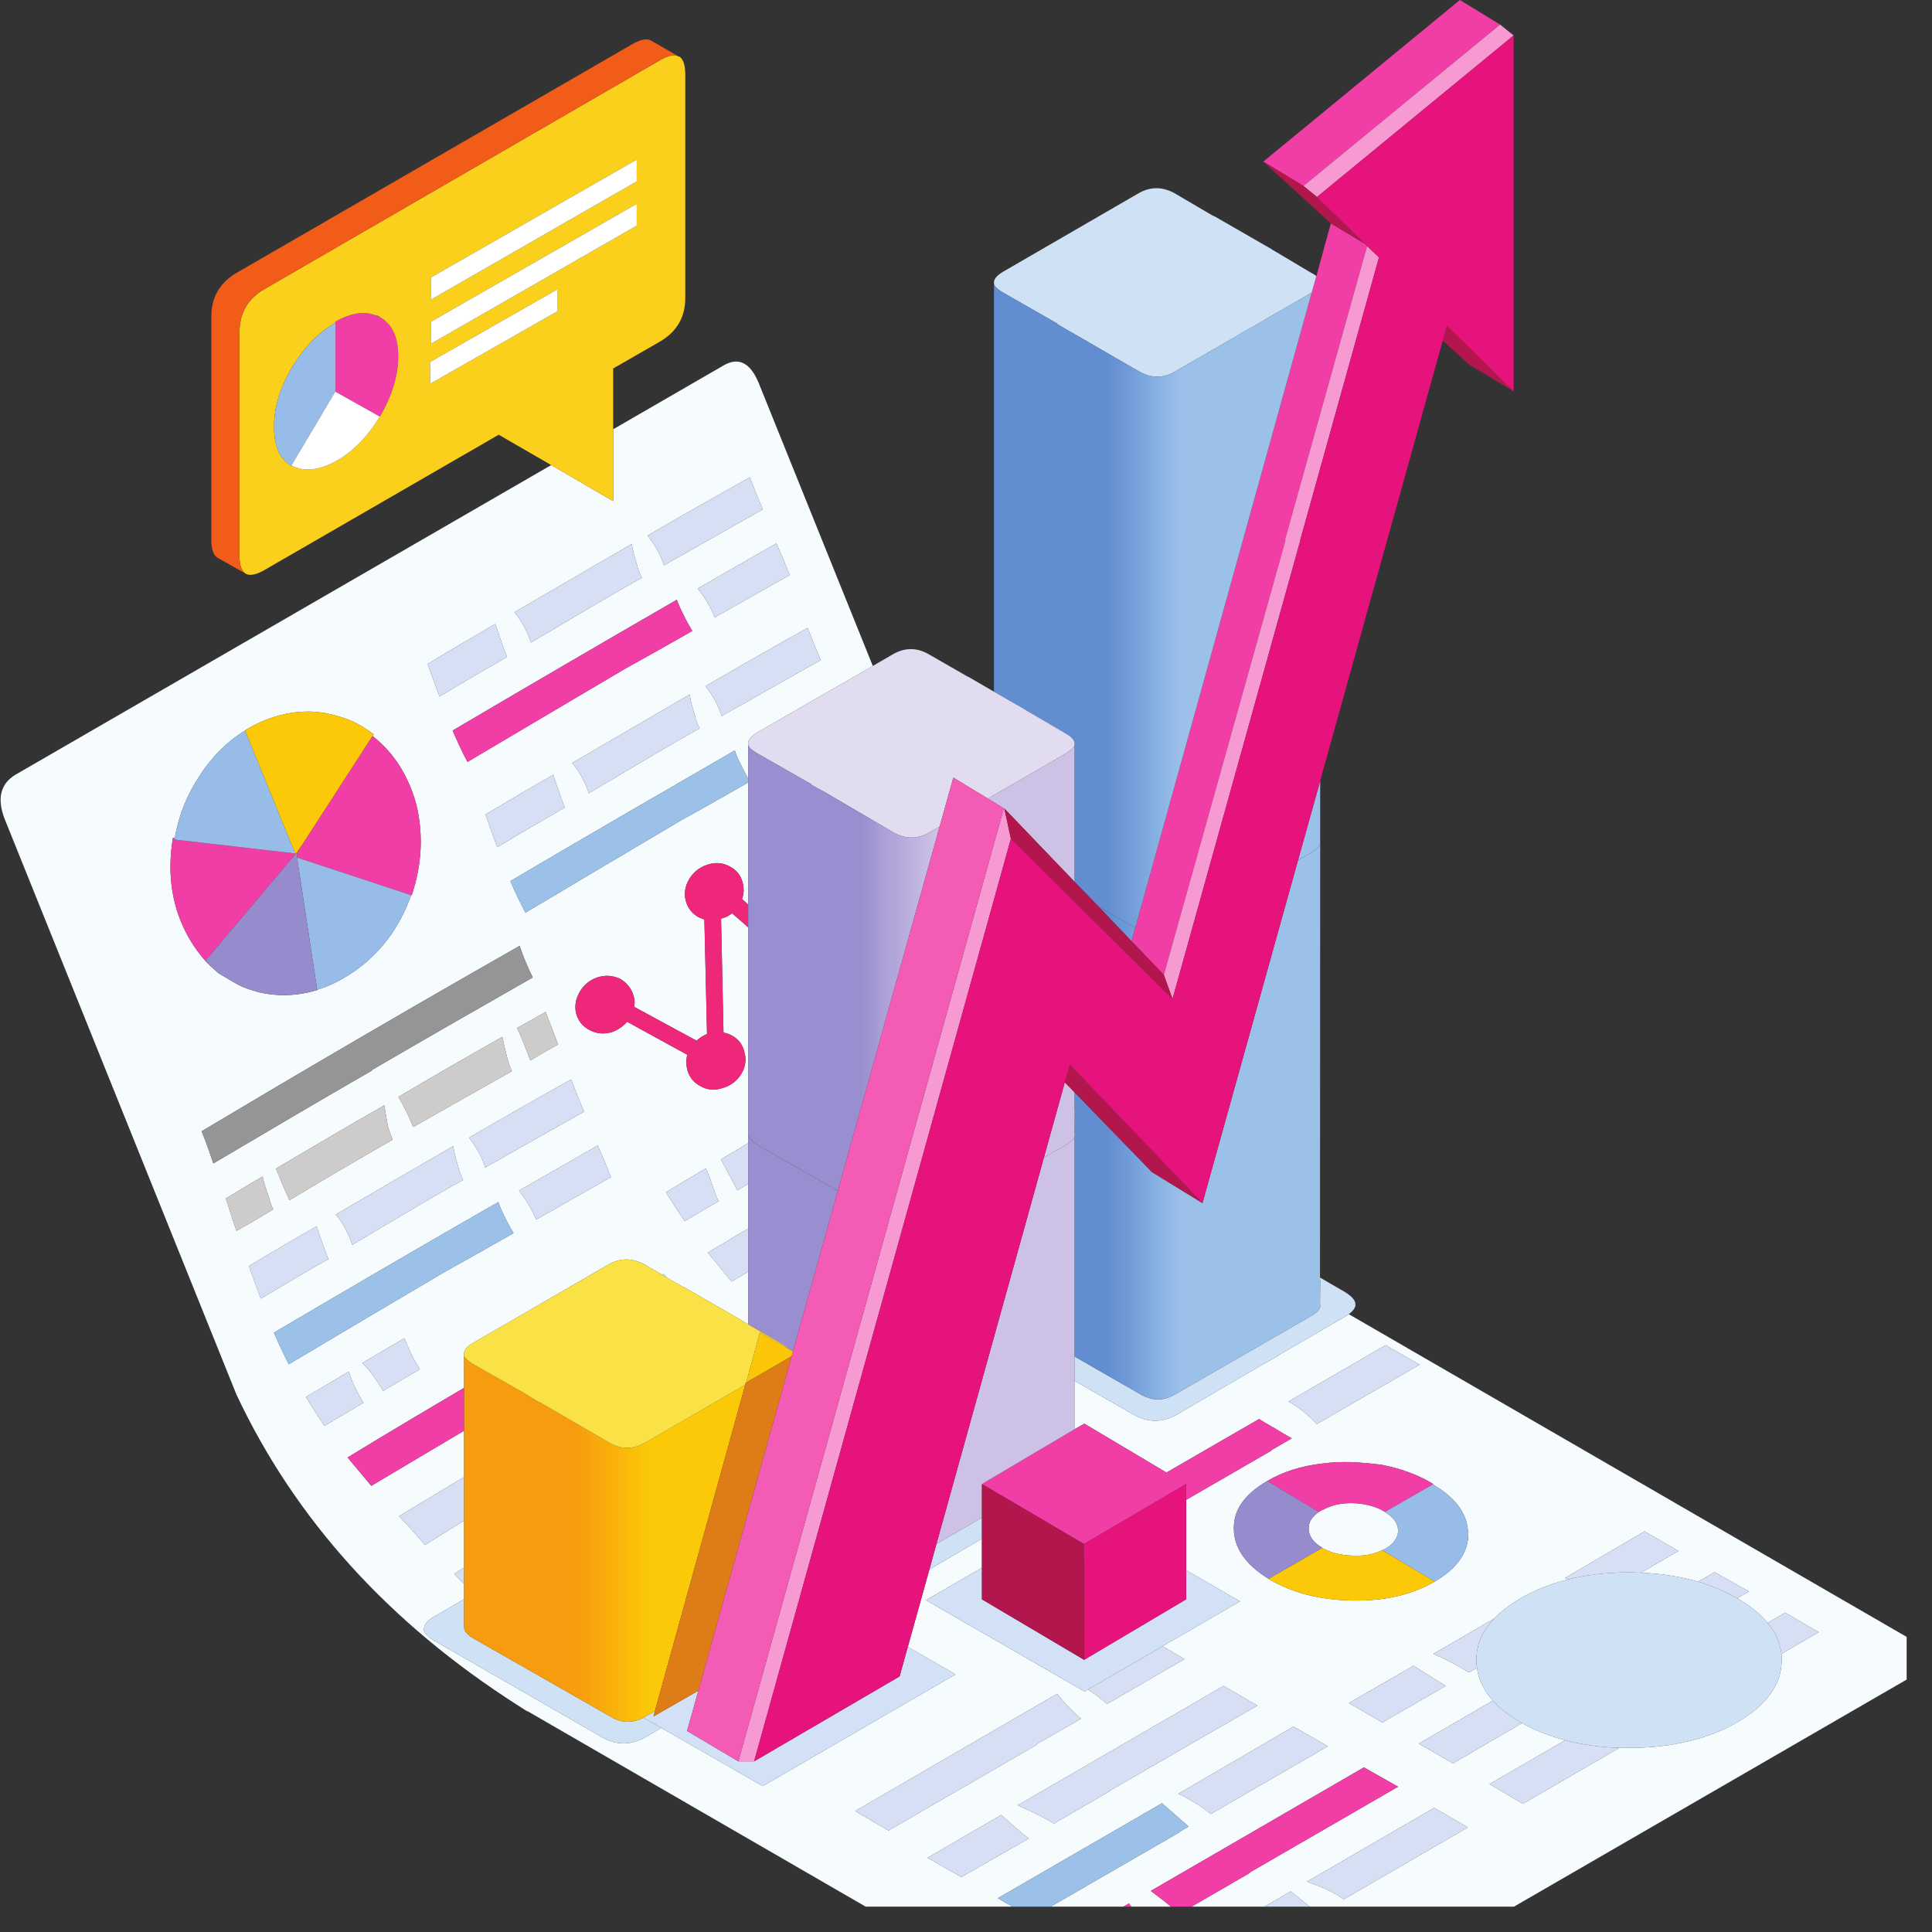 <svg xmlns="http://www.w3.org/2000/svg" xmlns:xlink="http://www.w3.org/1999/xlink" width="50" zoomAndPan="magnify" viewBox="0 0 37.5 37.5" height="50" preserveAspectRatio="xMidYMid meet" version="1.0"><rect x="0" y="0" width="37.5" height="37.5" fill="#333333" stroke="none"/><defs><clipPath id="226ca5639d"><path d="M 0.012 7 L 37.008 7 L 37.008 37.008 L 0.012 37.008 Z M 0.012 7 " clip-rule="nonzero"/></clipPath><clipPath id="87420046d2"><path d="M 4 9 L 36 9 L 36 37.008 L 4 37.008 Z M 4 9 " clip-rule="nonzero"/></clipPath><clipPath id="38c3842cdf"><path d="M 3 0 L 30 0 L 30 37.008 L 3 37.008 Z M 3 0 " clip-rule="nonzero"/></clipPath><clipPath id="0366061ce1"><path d="M 5 14 L 24 14 L 24 37.008 L 5 37.008 Z M 5 14 " clip-rule="nonzero"/></clipPath><clipPath id="5bb5cb7873"><path d="M 7.309 6.07 L 7.418 6.07 L 7.418 6.184 L 7.309 6.184 Z M 7.309 6.07 " clip-rule="nonzero"/></clipPath><clipPath id="f73b0dd59f"><path d="M 7.375 6.156 C 7.352 6.148 7.332 6.141 7.309 6.129 L 7.312 6.121 L 7.375 6.156 " clip-rule="nonzero"/></clipPath><clipPath id="152f0b3a74"><path d="M 5.734 16.414 L 5.848 16.414 L 5.848 16.641 L 5.734 16.641 Z M 5.734 16.414 " clip-rule="nonzero"/></clipPath><clipPath id="0a72f2faeb"><path d="M 5.77 16.539 L 5.84 16.434 L 5.77 16.547 Z M 5.77 16.539 " clip-rule="nonzero"/></clipPath><clipPath id="d9b16fab08"><path d="M 5.738 16.535 L 5.832 16.566 L 5.871 16.441 L 5.777 16.41 Z M 5.738 16.535 " clip-rule="nonzero"/></clipPath><linearGradient x1="0.506" gradientTransform="matrix(1.653, -5.377, 5.313, 1.834, 4.95, 19.269)" y1="0" x2="0.529" gradientUnits="userSpaceOnUse" y2="0" id="2f4cfb818e"><stop stop-opacity="1" stop-color="rgb(65.5%, 18.799%, 12.5%)" offset="0"/><stop stop-opacity="1" stop-color="rgb(65.5%, 18.799%, 12.5%)" offset="0.5"/><stop stop-opacity="1" stop-color="rgb(65.5%, 18.607%, 12.5%)" offset="1"/></linearGradient><clipPath id="3666ea2a96"><path d="M 19.293 5.504 L 25.625 5.504 L 25.625 18.008 L 19.293 18.008 Z M 19.293 5.504 " clip-rule="nonzero"/></clipPath><clipPath id="11cb54854d"><path d="M 22.035 18.008 L 21.328 17.602 L 20.855 17.113 L 20.855 14.465 L 20.859 14.461 L 20.859 14.453 C 20.859 14.441 20.859 14.434 20.855 14.426 C 20.855 14.418 20.855 14.414 20.855 14.41 C 20.844 14.352 20.785 14.293 20.68 14.234 L 19.914 13.785 L 19.918 13.785 L 19.293 13.426 L 19.293 5.504 C 19.297 5.555 19.352 5.609 19.465 5.676 L 20.52 6.281 L 20.512 6.285 L 20.75 6.426 L 20.754 6.426 L 22.125 7.219 C 22.352 7.344 22.582 7.344 22.809 7.211 L 25.453 5.684 C 25.453 5.68 25.457 5.68 25.461 5.676 Z M 25.625 15.875 L 25.625 15.895 C 25.625 15.902 25.621 15.906 25.621 15.914 L 25.625 15.91 L 25.625 16.012 L 25.621 16.312 C 25.621 16.324 25.625 16.332 25.625 16.34 L 25.625 16.367 C 25.617 16.426 25.562 16.484 25.457 16.547 L 25.195 16.695 L 25.621 15.172 L 25.621 15.852 C 25.621 15.859 25.625 15.867 25.625 15.875 " clip-rule="nonzero"/></clipPath><linearGradient x1="0.004" gradientTransform="matrix(6.398, 0, 0, 6.409, 19.267, 11.755)" y1="0" x2="0.994" gradientUnits="userSpaceOnUse" y2="0" id="aa19cdc505"><stop stop-opacity="1" stop-color="rgb(38.399%, 55.299%, 81.599%)" offset="0"/><stop stop-opacity="1" stop-color="rgb(38.399%, 55.299%, 81.599%)" offset="0.25"/><stop stop-opacity="1" stop-color="rgb(38.399%, 55.299%, 81.599%)" offset="0.312"/><stop stop-opacity="1" stop-color="rgb(38.399%, 55.299%, 81.599%)" offset="0.344"/><stop stop-opacity="1" stop-color="rgb(38.786%, 55.487%, 81.799%)" offset="0.348"/><stop stop-opacity="1" stop-color="rgb(39.175%, 55.675%, 81.999%)" offset="0.352"/><stop stop-opacity="1" stop-color="rgb(39.415%, 56.114%, 82.199%)" offset="0.355"/><stop stop-opacity="1" stop-color="rgb(39.656%, 56.555%, 82.399%)" offset="0.359"/><stop stop-opacity="1" stop-color="rgb(39.845%, 56.746%, 82.549%)" offset="0.367"/><stop stop-opacity="1" stop-color="rgb(40.427%, 57.277%, 82.899%)" offset="0.371"/><stop stop-opacity="1" stop-color="rgb(40.817%, 57.617%, 83.099%)" offset="0.375"/><stop stop-opacity="1" stop-color="rgb(41.208%, 57.808%, 83.099%)" offset="0.379"/><stop stop-opacity="1" stop-color="rgb(41.599%, 57.999%, 83.099%)" offset="0.383"/><stop stop-opacity="1" stop-color="rgb(42.131%, 58.389%, 83.299%)" offset="0.387"/><stop stop-opacity="1" stop-color="rgb(42.664%, 58.78%, 83.499%)" offset="0.391"/><stop stop-opacity="1" stop-color="rgb(43.082%, 59.219%, 83.73%)" offset="0.395"/><stop stop-opacity="1" stop-color="rgb(43.5%, 59.66%, 83.96%)" offset="0.398"/><stop stop-opacity="1" stop-color="rgb(43.719%, 60.051%, 84.151%)" offset="0.402"/><stop stop-opacity="1" stop-color="rgb(43.941%, 60.442%, 84.341%)" offset="0.406"/><stop stop-opacity="1" stop-color="rgb(44.131%, 60.643%, 84.531%)" offset="0.41"/><stop stop-opacity="1" stop-color="rgb(44.322%, 60.844%, 84.721%)" offset="0.414"/><stop stop-opacity="1" stop-color="rgb(44.713%, 61.423%, 84.912%)" offset="0.418"/><stop stop-opacity="1" stop-color="rgb(45.103%, 62.003%, 85.103%)" offset="0.422"/><stop stop-opacity="1" stop-color="rgb(45.493%, 62.201%, 85.301%)" offset="0.426"/><stop stop-opacity="1" stop-color="rgb(45.883%, 62.399%, 85.5%)" offset="0.43"/><stop stop-opacity="1" stop-color="rgb(46.274%, 62.732%, 85.681%)" offset="0.434"/><stop stop-opacity="1" stop-color="rgb(46.664%, 63.065%, 85.864%)" offset="0.438"/><stop stop-opacity="1" stop-color="rgb(46.904%, 63.504%, 86.081%)" offset="0.441"/><stop stop-opacity="1" stop-color="rgb(47.145%, 63.945%, 86.299%)" offset="0.445"/><stop stop-opacity="1" stop-color="rgb(47.499%, 64.536%, 86.513%)" offset="0.449"/><stop stop-opacity="1" stop-color="rgb(47.853%, 65.126%, 86.726%)" offset="0.453"/><stop stop-opacity="1" stop-color="rgb(48.43%, 65.517%, 86.916%)" offset="0.457"/><stop stop-opacity="1" stop-color="rgb(49.007%, 65.907%, 87.106%)" offset="0.461"/><stop stop-opacity="1" stop-color="rgb(49.397%, 66.298%, 87.303%)" offset="0.465"/><stop stop-opacity="1" stop-color="rgb(49.788%, 66.689%, 87.5%)" offset="0.469"/><stop stop-opacity="1" stop-color="rgb(50.363%, 67.078%, 87.637%)" offset="0.473"/><stop stop-opacity="1" stop-color="rgb(50.938%, 67.468%, 87.776%)" offset="0.477"/><stop stop-opacity="1" stop-color="rgb(51.393%, 67.659%, 87.987%)" offset="0.48"/><stop stop-opacity="1" stop-color="rgb(51.849%, 67.85%, 88.199%)" offset="0.484"/><stop stop-opacity="1" stop-color="rgb(52.051%, 68.24%, 88.214%)" offset="0.488"/><stop stop-opacity="1" stop-color="rgb(52.254%, 68.631%, 88.231%)" offset="0.492"/><stop stop-opacity="1" stop-color="rgb(52.782%, 69.02%, 88.42%)" offset="0.496"/><stop stop-opacity="1" stop-color="rgb(53.311%, 69.411%, 88.611%)" offset="0.5"/><stop stop-opacity="1" stop-color="rgb(53.702%, 69.801%, 88.805%)" offset="0.504"/><stop stop-opacity="1" stop-color="rgb(54.092%, 70.192%, 89%)" offset="0.508"/><stop stop-opacity="1" stop-color="rgb(54.483%, 70.383%, 89.186%)" offset="0.512"/><stop stop-opacity="1" stop-color="rgb(54.874%, 70.573%, 89.374%)" offset="0.516"/><stop stop-opacity="1" stop-color="rgb(55.313%, 71.013%, 89.413%)" offset="0.52"/><stop stop-opacity="1" stop-color="rgb(55.754%, 71.454%, 89.455%)" offset="0.523"/><stop stop-opacity="1" stop-color="rgb(56.145%, 71.645%, 89.627%)" offset="0.527"/><stop stop-opacity="1" stop-color="rgb(56.535%, 71.835%, 89.799%)" offset="0.531"/><stop stop-opacity="1" stop-color="rgb(56.923%, 72.176%, 89.999%)" offset="0.535"/><stop stop-opacity="1" stop-color="rgb(57.312%, 72.516%, 90.199%)" offset="0.539"/><stop stop-opacity="1" stop-color="rgb(57.654%, 72.906%, 90.199%)" offset="0.543"/><stop stop-opacity="1" stop-color="rgb(57.997%, 73.297%, 90.199%)" offset="0.547"/><stop stop-opacity="1" stop-color="rgb(58.386%, 73.486%, 90.399%)" offset="0.551"/><stop stop-opacity="1" stop-color="rgb(58.777%, 73.677%, 90.599%)" offset="0.555"/><stop stop-opacity="1" stop-color="rgb(59.167%, 74.068%, 90.778%)" offset="0.559"/><stop stop-opacity="1" stop-color="rgb(59.558%, 74.458%, 90.958%)" offset="0.562"/><stop stop-opacity="1" stop-color="rgb(59.998%, 74.698%, 90.997%)" offset="0.566"/><stop stop-opacity="1" stop-color="rgb(60.439%, 74.939%, 91.039%)" offset="0.57"/><stop stop-opacity="1" stop-color="rgb(60.818%, 75.319%, 91.219%)" offset="0.574"/><stop stop-opacity="1" stop-color="rgb(61.2%, 75.699%, 91.399%)" offset="0.578"/><stop stop-opacity="1" stop-color="rgb(61.2%, 75.699%, 91.399%)" offset="0.594"/><stop stop-opacity="1" stop-color="rgb(61.2%, 75.699%, 91.399%)" offset="0.625"/><stop stop-opacity="1" stop-color="rgb(61.2%, 75.699%, 91.399%)" offset="0.75"/><stop stop-opacity="1" stop-color="rgb(61.2%, 75.699%, 91.399%)" offset="1"/></linearGradient><clipPath id="cc09dd4405"><path d="M 20.855 15.152 L 25.645 15.152 L 25.645 27.199 L 20.855 27.199 Z M 20.855 15.152 " clip-rule="nonzero"/></clipPath><clipPath id="80c080be05"><path d="M 21.328 17.602 L 22.035 18.008 L 21.961 18.266 Z M 25.621 24.797 L 25.621 24.848 C 25.629 24.867 25.629 24.887 25.621 24.91 L 25.625 24.906 L 25.621 25.309 C 25.645 25.383 25.594 25.461 25.457 25.539 L 22.812 27.062 C 22.586 27.199 22.359 27.195 22.129 27.059 L 20.855 26.328 L 20.855 22.066 C 20.863 22.039 20.863 22.016 20.855 21.992 L 20.859 21.586 L 20.855 21.594 C 20.863 21.57 20.863 21.551 20.855 21.531 L 20.855 21.199 L 22.359 22.75 L 23.34 23.352 L 25.195 16.695 L 25.457 16.547 C 25.562 16.484 25.617 16.426 25.625 16.367 Z M 25.625 16.34 C 25.625 16.332 25.621 16.324 25.621 16.312 L 25.625 16.012 Z M 25.625 15.895 L 25.625 15.91 L 25.621 15.914 C 25.621 15.906 25.625 15.902 25.625 15.895 Z M 25.621 15.172 L 25.625 15.152 L 25.625 15.875 C 25.625 15.867 25.621 15.859 25.621 15.852 L 25.621 15.172 " clip-rule="nonzero"/></clipPath><linearGradient x1="0.248" gradientTransform="matrix(6.398, 0, 0, 6.409, 19.267, 21.158)" y1="0" x2="0.997" gradientUnits="userSpaceOnUse" y2="0" id="e8bdd00a6d"><stop stop-opacity="1" stop-color="rgb(38.399%, 55.299%, 81.599%)" offset="0"/><stop stop-opacity="1" stop-color="rgb(38.406%, 55.299%, 81.599%)" offset="0.125"/><stop stop-opacity="1" stop-color="rgb(38.614%, 55.305%, 81.606%)" offset="0.129"/><stop stop-opacity="1" stop-color="rgb(38.812%, 55.313%, 81.613%)" offset="0.133"/><stop stop-opacity="1" stop-color="rgb(39.006%, 55.505%, 81.805%)" offset="0.141"/><stop stop-opacity="1" stop-color="rgb(39.4%, 56.099%, 82.199%)" offset="0.145"/><stop stop-opacity="1" stop-color="rgb(39.6%, 56.499%, 82.399%)" offset="0.148"/><stop stop-opacity="1" stop-color="rgb(39.827%, 56.728%, 82.549%)" offset="0.152"/><stop stop-opacity="1" stop-color="rgb(40.056%, 56.956%, 82.7%)" offset="0.156"/><stop stop-opacity="1" stop-color="rgb(40.247%, 57.141%, 82.718%)" offset="0.164"/><stop stop-opacity="1" stop-color="rgb(40.817%, 57.472%, 82.918%)" offset="0.168"/><stop stop-opacity="1" stop-color="rgb(41.199%, 57.619%, 83.099%)" offset="0.172"/><stop stop-opacity="1" stop-color="rgb(41.399%, 57.808%, 83.099%)" offset="0.176"/><stop stop-opacity="1" stop-color="rgb(41.599%, 57.999%, 83.099%)" offset="0.18"/><stop stop-opacity="1" stop-color="rgb(41.989%, 58.389%, 83.299%)" offset="0.184"/><stop stop-opacity="1" stop-color="rgb(42.38%, 58.78%, 83.499%)" offset="0.188"/><stop stop-opacity="1" stop-color="rgb(42.74%, 59.021%, 83.699%)" offset="0.191"/><stop stop-opacity="1" stop-color="rgb(43.1%, 59.262%, 83.899%)" offset="0.195"/><stop stop-opacity="1" stop-color="rgb(43.321%, 59.451%, 83.92%)" offset="0.199"/><stop stop-opacity="1" stop-color="rgb(43.542%, 59.642%, 83.943%)" offset="0.203"/><stop stop-opacity="1" stop-color="rgb(43.733%, 60.02%, 84.12%)" offset="0.207"/><stop stop-opacity="1" stop-color="rgb(43.924%, 60.399%, 84.299%)" offset="0.211"/><stop stop-opacity="1" stop-color="rgb(44.113%, 60.602%, 84.499%)" offset="0.215"/><stop stop-opacity="1" stop-color="rgb(44.304%, 60.805%, 84.698%)" offset="0.219"/><stop stop-opacity="1" stop-color="rgb(44.501%, 61.002%, 84.698%)" offset="0.223"/><stop stop-opacity="1" stop-color="rgb(44.699%, 61.2%, 84.698%)" offset="0.227"/><stop stop-opacity="1" stop-color="rgb(44.933%, 61.633%, 85.098%)" offset="0.23"/><stop stop-opacity="1" stop-color="rgb(45.166%, 62.067%, 85.5%)" offset="0.234"/><stop stop-opacity="1" stop-color="rgb(45.532%, 62.251%, 85.5%)" offset="0.238"/><stop stop-opacity="1" stop-color="rgb(45.9%, 62.436%, 85.5%)" offset="0.242"/><stop stop-opacity="1" stop-color="rgb(46.114%, 62.767%, 85.699%)" offset="0.246"/><stop stop-opacity="1" stop-color="rgb(46.329%, 63.1%, 85.899%)" offset="0.25"/><stop stop-opacity="1" stop-color="rgb(46.713%, 63.304%, 85.904%)" offset="0.254"/><stop stop-opacity="1" stop-color="rgb(47.099%, 63.51%, 85.91%)" offset="0.258"/><stop stop-opacity="1" stop-color="rgb(47.295%, 63.901%, 86.104%)" offset="0.262"/><stop stop-opacity="1" stop-color="rgb(47.491%, 64.291%, 86.299%)" offset="0.266"/><stop stop-opacity="1" stop-color="rgb(47.681%, 64.731%, 86.499%)" offset="0.27"/><stop stop-opacity="1" stop-color="rgb(47.871%, 65.172%, 86.699%)" offset="0.273"/><stop stop-opacity="1" stop-color="rgb(48.434%, 65.363%, 86.899%)" offset="0.277"/><stop stop-opacity="1" stop-color="rgb(48.999%, 65.553%, 87.099%)" offset="0.281"/><stop stop-opacity="1" stop-color="rgb(49.216%, 65.944%, 87.299%)" offset="0.285"/><stop stop-opacity="1" stop-color="rgb(49.434%, 66.335%, 87.5%)" offset="0.289"/><stop stop-opacity="1" stop-color="rgb(49.825%, 66.525%, 87.505%)" offset="0.293"/><stop stop-opacity="1" stop-color="rgb(50.215%, 66.716%, 87.511%)" offset="0.297"/><stop stop-opacity="1" stop-color="rgb(50.606%, 67.105%, 87.654%)" offset="0.301"/><stop stop-opacity="1" stop-color="rgb(50.996%, 67.496%, 87.799%)" offset="0.305"/><stop stop-opacity="1" stop-color="rgb(51.187%, 67.647%, 87.988%)" offset="0.312"/><stop stop-opacity="1" stop-color="rgb(51.788%, 68.028%, 88.188%)" offset="0.316"/><stop stop-opacity="1" stop-color="rgb(52.199%, 68.259%, 88.199%)" offset="0.32"/><stop stop-opacity="1" stop-color="rgb(52.368%, 68.649%, 88.399%)" offset="0.324"/><stop stop-opacity="1" stop-color="rgb(52.539%, 69.04%, 88.599%)" offset="0.328"/><stop stop-opacity="1" stop-color="rgb(52.93%, 69.42%, 88.799%)" offset="0.332"/><stop stop-opacity="1" stop-color="rgb(53.32%, 69.8%, 89%)" offset="0.336"/><stop stop-opacity="1" stop-color="rgb(53.711%, 69.8%, 89%)" offset="0.34"/><stop stop-opacity="1" stop-color="rgb(54.102%, 69.801%, 89%)" offset="0.344"/><stop stop-opacity="1" stop-color="rgb(54.3%, 70.192%, 89%)" offset="0.348"/><stop stop-opacity="1" stop-color="rgb(54.5%, 70.583%, 89%)" offset="0.352"/><stop stop-opacity="1" stop-color="rgb(54.932%, 70.79%, 89.2%)" offset="0.355"/><stop stop-opacity="1" stop-color="rgb(55.363%, 70.999%, 89.4%)" offset="0.359"/><stop stop-opacity="1" stop-color="rgb(55.554%, 71.222%, 89.423%)" offset="0.363"/><stop stop-opacity="1" stop-color="rgb(55.745%, 71.445%, 89.445%)" offset="0.367"/><stop stop-opacity="1" stop-color="rgb(56.136%, 71.635%, 89.622%)" offset="0.371"/><stop stop-opacity="1" stop-color="rgb(56.526%, 71.826%, 89.799%)" offset="0.375"/><stop stop-opacity="1" stop-color="rgb(56.717%, 72.015%, 89.803%)" offset="0.383"/><stop stop-opacity="1" stop-color="rgb(57.249%, 72.546%, 90.002%)" offset="0.387"/><stop stop-opacity="1" stop-color="rgb(57.591%, 72.888%, 90.199%)" offset="0.391"/><stop stop-opacity="1" stop-color="rgb(57.829%, 73.093%, 90.234%)" offset="0.395"/><stop stop-opacity="1" stop-color="rgb(58.069%, 73.299%, 90.269%)" offset="0.398"/><stop stop-opacity="1" stop-color="rgb(58.459%, 73.524%, 90.434%)" offset="0.402"/><stop stop-opacity="1" stop-color="rgb(58.85%, 73.75%, 90.599%)" offset="0.406"/><stop stop-opacity="1" stop-color="rgb(59.041%, 73.941%, 90.614%)" offset="0.414"/><stop stop-opacity="1" stop-color="rgb(59.622%, 74.323%, 90.814%)" offset="0.418"/><stop stop-opacity="1" stop-color="rgb(60.013%, 74.513%, 90.999%)" offset="0.422"/><stop stop-opacity="1" stop-color="rgb(60.205%, 74.706%, 90.999%)" offset="0.43"/><stop stop-opacity="1" stop-color="rgb(60.786%, 75.287%, 91.199%)" offset="0.434"/><stop stop-opacity="1" stop-color="rgb(61.176%, 75.674%, 91.399%)" offset="0.438"/><stop stop-opacity="1" stop-color="rgb(61.188%, 75.687%, 91.399%)" offset="0.5"/><stop stop-opacity="1" stop-color="rgb(61.2%, 75.699%, 91.399%)" offset="1"/></linearGradient><clipPath id="f11b7c7b2c"><path d="M 14.523 22.012 L 20.855 22.012 L 20.855 29.969 L 14.523 29.969 Z M 14.523 22.012 " clip-rule="nonzero"/></clipPath><clipPath id="9d629e6b7c"><path d="M 16.262 23.113 L 15.391 26.23 L 15.285 26.168 C 15.258 26.141 15.219 26.109 15.164 26.078 L 14.523 25.707 L 14.523 22.012 C 14.527 22.078 14.582 22.148 14.695 22.219 Z M 20.855 26.801 L 20.855 27.742 L 19.059 28.805 L 19.059 29.457 L 18.176 29.969 L 20.262 22.469 L 20.688 22.223 C 20.781 22.168 20.836 22.117 20.855 22.066 L 20.855 26.801 " clip-rule="nonzero"/></clipPath><linearGradient x1="0.004" gradientTransform="matrix(6.398, 0, 0, 6.409, 14.502, 25.991)" y1="0" x2="0.993" gradientUnits="userSpaceOnUse" y2="0" id="24ec57c743"><stop stop-opacity="1" stop-color="rgb(59.999%, 55.699%, 81.2%)" offset="0"/><stop stop-opacity="1" stop-color="rgb(59.999%, 55.699%, 81.2%)" offset="0.25"/><stop stop-opacity="1" stop-color="rgb(59.999%, 55.699%, 81.2%)" offset="0.312"/><stop stop-opacity="1" stop-color="rgb(59.999%, 55.794%, 81.2%)" offset="0.328"/><stop stop-opacity="1" stop-color="rgb(59.999%, 55.991%, 81.2%)" offset="0.344"/><stop stop-opacity="1" stop-color="rgb(60.399%, 56.296%, 81.363%)" offset="0.348"/><stop stop-opacity="1" stop-color="rgb(60.799%, 56.499%, 81.526%)" offset="0.352"/><stop stop-opacity="1" stop-color="rgb(61.203%, 56.902%, 81.763%)" offset="0.355"/><stop stop-opacity="1" stop-color="rgb(61.607%, 57.306%, 81.999%)" offset="0.359"/><stop stop-opacity="1" stop-color="rgb(61.998%, 57.648%, 82.195%)" offset="0.363"/><stop stop-opacity="1" stop-color="rgb(62.39%, 57.99%, 82.39%)" offset="0.367"/><stop stop-opacity="1" stop-color="rgb(62.73%, 58.194%, 82.394%)" offset="0.371"/><stop stop-opacity="1" stop-color="rgb(63.071%, 58.4%, 82.399%)" offset="0.375"/><stop stop-opacity="1" stop-color="rgb(63.461%, 58.775%, 82.549%)" offset="0.379"/><stop stop-opacity="1" stop-color="rgb(63.852%, 59.152%, 82.7%)" offset="0.383"/><stop stop-opacity="1" stop-color="rgb(64.41%, 59.543%, 82.899%)" offset="0.387"/><stop stop-opacity="1" stop-color="rgb(64.969%, 59.935%, 83.099%)" offset="0.391"/><stop stop-opacity="1" stop-color="rgb(65.442%, 60.374%, 83.299%)" offset="0.395"/><stop stop-opacity="1" stop-color="rgb(65.916%, 60.815%, 83.499%)" offset="0.398"/><stop stop-opacity="1" stop-color="rgb(66.307%, 61.206%, 83.698%)" offset="0.402"/><stop stop-opacity="1" stop-color="rgb(66.698%, 61.598%, 83.897%)" offset="0.406"/><stop stop-opacity="1" stop-color="rgb(66.888%, 61.989%, 84.088%)" offset="0.41"/><stop stop-opacity="1" stop-color="rgb(67.079%, 62.379%, 84.279%)" offset="0.414"/><stop stop-opacity="1" stop-color="rgb(67.27%, 62.72%, 84.288%)" offset="0.418"/><stop stop-opacity="1" stop-color="rgb(67.461%, 63.06%, 84.299%)" offset="0.422"/><stop stop-opacity="1" stop-color="rgb(67.801%, 63.451%, 84.499%)" offset="0.426"/><stop stop-opacity="1" stop-color="rgb(68.143%, 63.843%, 84.698%)" offset="0.43"/><stop stop-opacity="1" stop-color="rgb(68.333%, 64.034%, 84.898%)" offset="0.434"/><stop stop-opacity="1" stop-color="rgb(68.524%, 64.224%, 85.1%)" offset="0.438"/><stop stop-opacity="1" stop-color="rgb(68.965%, 64.661%, 85.3%)" offset="0.441"/><stop stop-opacity="1" stop-color="rgb(69.406%, 65.099%, 85.5%)" offset="0.445"/><stop stop-opacity="1" stop-color="rgb(69.603%, 65.292%, 85.5%)" offset="0.449"/><stop stop-opacity="1" stop-color="rgb(69.8%, 65.488%, 85.5%)" offset="0.453"/><stop stop-opacity="1" stop-color="rgb(70.184%, 65.878%, 85.699%)" offset="0.457"/><stop stop-opacity="1" stop-color="rgb(70.569%, 66.269%, 85.899%)" offset="0.461"/><stop stop-opacity="1" stop-color="rgb(70.959%, 66.66%, 86.099%)" offset="0.465"/><stop stop-opacity="1" stop-color="rgb(71.35%, 67.05%, 86.299%)" offset="0.469"/><stop stop-opacity="1" stop-color="rgb(71.741%, 67.4%, 86.499%)" offset="0.473"/><stop stop-opacity="1" stop-color="rgb(72.131%, 67.749%, 86.699%)" offset="0.477"/><stop stop-opacity="1" stop-color="rgb(72.514%, 67.981%, 86.707%)" offset="0.48"/><stop stop-opacity="1" stop-color="rgb(72.899%, 68.213%, 86.714%)" offset="0.484"/><stop stop-opacity="1" stop-color="rgb(73.097%, 68.604%, 86.906%)" offset="0.488"/><stop stop-opacity="1" stop-color="rgb(73.296%, 68.996%, 87.099%)" offset="0.492"/><stop stop-opacity="1" stop-color="rgb(73.497%, 69.197%, 87.299%)" offset="0.496"/><stop stop-opacity="1" stop-color="rgb(73.7%, 69.398%, 87.5%)" offset="0.5"/><stop stop-opacity="1" stop-color="rgb(74.078%, 69.778%, 87.634%)" offset="0.504"/><stop stop-opacity="1" stop-color="rgb(74.458%, 70.158%, 87.769%)" offset="0.508"/><stop stop-opacity="1" stop-color="rgb(74.849%, 70.549%, 87.784%)" offset="0.512"/><stop stop-opacity="1" stop-color="rgb(75.24%, 70.94%, 87.799%)" offset="0.516"/><stop stop-opacity="1" stop-color="rgb(75.481%, 71.381%, 88.01%)" offset="0.52"/><stop stop-opacity="1" stop-color="rgb(75.722%, 71.822%, 88.222%)" offset="0.523"/><stop stop-opacity="1" stop-color="rgb(76.112%, 72.011%, 88.409%)" offset="0.527"/><stop stop-opacity="1" stop-color="rgb(76.503%, 72.202%, 88.599%)" offset="0.531"/><stop stop-opacity="1" stop-color="rgb(76.894%, 72.543%, 88.791%)" offset="0.535"/><stop stop-opacity="1" stop-color="rgb(77.284%, 72.885%, 88.985%)" offset="0.539"/><stop stop-opacity="1" stop-color="rgb(77.441%, 73.276%, 88.992%)" offset="0.543"/><stop stop-opacity="1" stop-color="rgb(77.599%, 73.666%, 89%)" offset="0.547"/><stop stop-opacity="1" stop-color="rgb(77.972%, 73.857%, 89.2%)" offset="0.551"/><stop stop-opacity="1" stop-color="rgb(78.348%, 74.048%, 89.4%)" offset="0.555"/><stop stop-opacity="1" stop-color="rgb(78.738%, 74.438%, 89.6%)" offset="0.559"/><stop stop-opacity="1" stop-color="rgb(79.129%, 74.829%, 89.799%)" offset="0.562"/><stop stop-opacity="1" stop-color="rgb(79.37%, 75.27%, 89.999%)" offset="0.566"/><stop stop-opacity="1" stop-color="rgb(79.611%, 75.711%, 90.199%)" offset="0.57"/><stop stop-opacity="1" stop-color="rgb(80.002%, 75.905%, 90.199%)" offset="0.574"/><stop stop-opacity="1" stop-color="rgb(80.392%, 76.099%, 90.199%)" offset="0.578"/><stop stop-opacity="1" stop-color="rgb(80.396%, 76.099%, 90.199%)" offset="0.594"/><stop stop-opacity="1" stop-color="rgb(80.399%, 76.099%, 90.199%)" offset="0.625"/><stop stop-opacity="1" stop-color="rgb(80.399%, 76.099%, 90.199%)" offset="0.75"/><stop stop-opacity="1" stop-color="rgb(80.399%, 76.099%, 90.199%)" offset="1"/></linearGradient><clipPath id="8012f35d03"><path d="M 9.008 26.301 L 14.465 26.301 L 14.465 33.453 L 9.008 33.453 Z M 9.008 26.301 " clip-rule="nonzero"/></clipPath><clipPath id="b8f980bf87"><path d="M 9.008 30.426 L 9.008 26.301 C 9.008 26.344 9.066 26.402 9.176 26.473 L 10.227 27.07 L 10.227 27.074 L 10.461 27.215 L 10.473 27.215 L 11.836 28.008 C 12.066 28.137 12.293 28.133 12.52 28.004 L 14.465 26.879 L 12.711 33.215 L 12.527 33.32 C 12.516 33.328 12.504 33.336 12.492 33.34 C 12.273 33.453 12.059 33.445 11.844 33.316 L 9.176 31.793 C 9.062 31.723 9.008 31.656 9.008 31.582 L 9.008 30.426 " clip-rule="nonzero"/></clipPath><linearGradient x1="0.004" gradientTransform="matrix(6.398, 0, 0, 6.409, 8.98, 29.859)" y1="0" x2="0.857" gradientUnits="userSpaceOnUse" y2="0" id="6f7608941d"><stop stop-opacity="1" stop-color="rgb(97.299%, 61.2%, 5.899%)" offset="0"/><stop stop-opacity="1" stop-color="rgb(97.299%, 61.2%, 5.899%)" offset="0.25"/><stop stop-opacity="1" stop-color="rgb(97.299%, 61.2%, 5.899%)" offset="0.375"/><stop stop-opacity="1" stop-color="rgb(97.299%, 61.2%, 5.899%)" offset="0.391"/><stop stop-opacity="1" stop-color="rgb(97.299%, 61.235%, 5.699%)" offset="0.395"/><stop stop-opacity="1" stop-color="rgb(97.299%, 61.27%, 5.499%)" offset="0.398"/><stop stop-opacity="1" stop-color="rgb(97.299%, 61.661%, 5.499%)" offset="0.402"/><stop stop-opacity="1" stop-color="rgb(97.299%, 62.051%, 5.499%)" offset="0.406"/><stop stop-opacity="1" stop-color="rgb(97.299%, 62.231%, 5.499%)" offset="0.414"/><stop stop-opacity="1" stop-color="rgb(97.299%, 62.563%, 5.499%)" offset="0.422"/><stop stop-opacity="1" stop-color="rgb(97.299%, 62.906%, 5.499%)" offset="0.43"/><stop stop-opacity="1" stop-color="rgb(97.299%, 63.487%, 5.299%)" offset="0.434"/><stop stop-opacity="1" stop-color="rgb(97.299%, 63.875%, 5.099%)" offset="0.438"/><stop stop-opacity="1" stop-color="rgb(97.299%, 64.116%, 5.099%)" offset="0.441"/><stop stop-opacity="1" stop-color="rgb(97.299%, 64.357%, 5.099%)" offset="0.445"/><stop stop-opacity="1" stop-color="rgb(97.449%, 64.546%, 5.099%)" offset="0.453"/><stop stop-opacity="1" stop-color="rgb(97.6%, 65.118%, 5.099%)" offset="0.457"/><stop stop-opacity="1" stop-color="rgb(97.6%, 65.5%, 5.099%)" offset="0.461"/><stop stop-opacity="1" stop-color="rgb(97.6%, 65.7%, 4.9%)" offset="0.465"/><stop stop-opacity="1" stop-color="rgb(97.6%, 65.9%, 4.7%)" offset="0.469"/><stop stop-opacity="1" stop-color="rgb(97.6%, 66.095%, 4.7%)" offset="0.477"/><stop stop-opacity="1" stop-color="rgb(97.6%, 66.525%, 4.7%)" offset="0.48"/><stop stop-opacity="1" stop-color="rgb(97.6%, 66.762%, 4.7%)" offset="0.484"/><stop stop-opacity="1" stop-color="rgb(97.6%, 67.13%, 4.7%)" offset="0.488"/><stop stop-opacity="1" stop-color="rgb(97.6%, 67.499%, 4.7%)" offset="0.492"/><stop stop-opacity="1" stop-color="rgb(97.6%, 67.648%, 4.7%)" offset="0.5"/><stop stop-opacity="1" stop-color="rgb(97.6%, 68.001%, 4.5%)" offset="0.504"/><stop stop-opacity="1" stop-color="rgb(97.6%, 68.202%, 4.3%)" offset="0.508"/><stop stop-opacity="1" stop-color="rgb(97.6%, 68.396%, 4.3%)" offset="0.516"/><stop stop-opacity="1" stop-color="rgb(97.632%, 68.828%, 4.3%)" offset="0.52"/><stop stop-opacity="1" stop-color="rgb(97.665%, 69.066%, 4.3%)" offset="0.523"/><stop stop-opacity="1" stop-color="rgb(97.832%, 69.432%, 4.3%)" offset="0.527"/><stop stop-opacity="1" stop-color="rgb(98%, 69.8%, 4.3%)" offset="0.531"/><stop stop-opacity="1" stop-color="rgb(98%, 69.814%, 4.3%)" offset="0.539"/><stop stop-opacity="1" stop-color="rgb(98%, 70.218%, 4.099%)" offset="0.543"/><stop stop-opacity="1" stop-color="rgb(98%, 70.609%, 3.899%)" offset="0.547"/><stop stop-opacity="1" stop-color="rgb(98%, 70.999%, 3.899%)" offset="0.551"/><stop stop-opacity="1" stop-color="rgb(98%, 71.39%, 3.899%)" offset="0.555"/><stop stop-opacity="1" stop-color="rgb(98%, 71.579%, 3.899%)" offset="0.562"/><stop stop-opacity="1" stop-color="rgb(98%, 72.134%, 3.899%)" offset="0.566"/><stop stop-opacity="1" stop-color="rgb(98%, 72.499%, 3.899%)" offset="0.57"/><stop stop-opacity="1" stop-color="rgb(98%, 72.716%, 3.882%)" offset="0.574"/><stop stop-opacity="1" stop-color="rgb(98%, 72.932%, 3.867%)" offset="0.578"/><stop stop-opacity="1" stop-color="rgb(98%, 73.315%, 3.682%)" offset="0.582"/><stop stop-opacity="1" stop-color="rgb(98%, 73.7%, 3.499%)" offset="0.586"/><stop stop-opacity="1" stop-color="rgb(98%, 73.897%, 3.499%)" offset="0.59"/><stop stop-opacity="1" stop-color="rgb(98%, 74.094%, 3.499%)" offset="0.594"/><stop stop-opacity="1" stop-color="rgb(98%, 74.484%, 3.499%)" offset="0.598"/><stop stop-opacity="1" stop-color="rgb(98%, 74.875%, 3.499%)" offset="0.602"/><stop stop-opacity="1" stop-color="rgb(98.027%, 74.915%, 3.47%)" offset="0.609"/><stop stop-opacity="1" stop-color="rgb(98.227%, 75.346%, 3.27%)" offset="0.613"/><stop stop-opacity="1" stop-color="rgb(98.399%, 75.737%, 3.099%)" offset="0.617"/><stop stop-opacity="1" stop-color="rgb(98.399%, 75.928%, 3.099%)" offset="0.625"/><stop stop-opacity="1" stop-color="rgb(98.399%, 76.508%, 3.099%)" offset="0.629"/><stop stop-opacity="1" stop-color="rgb(98.399%, 76.898%, 3.099%)" offset="0.633"/><stop stop-opacity="1" stop-color="rgb(98.399%, 77.242%, 2.908%)" offset="0.637"/><stop stop-opacity="1" stop-color="rgb(98.399%, 77.585%, 2.719%)" offset="0.641"/><stop stop-opacity="1" stop-color="rgb(98.399%, 77.623%, 2.708%)" offset="0.648"/><stop stop-opacity="1" stop-color="rgb(98.221%, 78.03%, 2.699%)" offset="0.652"/><stop stop-opacity="1" stop-color="rgb(98.042%, 78.4%, 2.699%)" offset="0.656"/><stop stop-opacity="1" stop-color="rgb(98.221%, 78.6%, 2.699%)" offset="0.66"/><stop stop-opacity="1" stop-color="rgb(98.399%, 78.799%, 2.699%)" offset="0.664"/><stop stop-opacity="1" stop-color="rgb(98.399%, 78.799%, 2.699%)" offset="0.672"/><stop stop-opacity="1" stop-color="rgb(98.399%, 78.799%, 2.699%)" offset="0.688"/><stop stop-opacity="1" stop-color="rgb(98.399%, 78.799%, 2.699%)" offset="0.75"/><stop stop-opacity="1" stop-color="rgb(98.399%, 78.799%, 2.699%)" offset="1"/></linearGradient><clipPath id="08b370d7d0"><path d="M 14.523 14.453 L 20.863 14.453 L 20.863 23.113 L 14.523 23.113 Z M 14.523 14.453 " clip-rule="nonzero"/></clipPath><clipPath id="da61161e57"><path d="M 20.855 14.465 L 20.855 17.113 L 19.496 15.695 C 19.496 15.691 19.496 15.691 19.492 15.691 L 19.484 15.691 L 19.176 15.5 L 20.68 14.629 C 20.777 14.57 20.836 14.516 20.855 14.465 Z M 14.523 15.188 L 14.523 14.453 C 14.527 14.5 14.582 14.555 14.695 14.621 L 15.75 15.223 L 15.742 15.23 L 15.984 15.363 L 15.988 15.363 L 17.352 16.164 C 17.586 16.289 17.816 16.289 18.043 16.156 L 18.238 16.043 L 16.262 23.113 L 14.695 22.219 C 14.582 22.148 14.527 22.078 14.523 22.012 L 14.523 20.727 C 14.523 20.719 14.523 20.711 14.523 20.707 Z M 20.855 22.066 C 20.836 22.117 20.781 22.168 20.688 22.223 L 20.262 22.469 L 20.668 21.008 L 20.855 21.199 L 20.855 21.531 C 20.863 21.551 20.863 21.57 20.855 21.594 L 20.859 21.586 L 20.855 21.992 C 20.863 22.016 20.863 22.039 20.855 22.066 " clip-rule="nonzero"/></clipPath><linearGradient x1="0.004" gradientTransform="matrix(6.398, 0, 0, 6.409, 14.502, 18.784)" y1="0" x2="0.994" gradientUnits="userSpaceOnUse" y2="0" id="21f543208a"><stop stop-opacity="1" stop-color="rgb(59.999%, 55.699%, 81.2%)" offset="0"/><stop stop-opacity="1" stop-color="rgb(59.999%, 55.699%, 81.2%)" offset="0.25"/><stop stop-opacity="1" stop-color="rgb(59.999%, 55.699%, 81.2%)" offset="0.312"/><stop stop-opacity="1" stop-color="rgb(59.999%, 55.795%, 81.2%)" offset="0.328"/><stop stop-opacity="1" stop-color="rgb(59.999%, 55.992%, 81.2%)" offset="0.344"/><stop stop-opacity="1" stop-color="rgb(60.568%, 56.296%, 81.4%)" offset="0.348"/><stop stop-opacity="1" stop-color="rgb(61.137%, 56.499%, 81.599%)" offset="0.352"/><stop stop-opacity="1" stop-color="rgb(61.378%, 56.906%, 81.799%)" offset="0.355"/><stop stop-opacity="1" stop-color="rgb(61.62%, 57.314%, 81.999%)" offset="0.359"/><stop stop-opacity="1" stop-color="rgb(62.01%, 57.657%, 82.199%)" offset="0.363"/><stop stop-opacity="1" stop-color="rgb(62.401%, 58%, 82.399%)" offset="0.367"/><stop stop-opacity="1" stop-color="rgb(62.741%, 58.2%, 82.399%)" offset="0.371"/><stop stop-opacity="1" stop-color="rgb(63.083%, 58.4%, 82.399%)" offset="0.375"/><stop stop-opacity="1" stop-color="rgb(63.474%, 58.781%, 82.549%)" offset="0.379"/><stop stop-opacity="1" stop-color="rgb(63.864%, 59.164%, 82.7%)" offset="0.383"/><stop stop-opacity="1" stop-color="rgb(64.455%, 59.555%, 82.899%)" offset="0.387"/><stop stop-opacity="1" stop-color="rgb(65.047%, 59.946%, 83.099%)" offset="0.391"/><stop stop-opacity="1" stop-color="rgb(65.488%, 60.587%, 83.313%)" offset="0.395"/><stop stop-opacity="1" stop-color="rgb(65.929%, 61.227%, 83.528%)" offset="0.398"/><stop stop-opacity="1" stop-color="rgb(66.313%, 61.613%, 83.713%)" offset="0.402"/><stop stop-opacity="1" stop-color="rgb(66.699%, 62%, 83.899%)" offset="0.406"/><stop stop-opacity="1" stop-color="rgb(66.895%, 62.195%, 84.094%)" offset="0.41"/><stop stop-opacity="1" stop-color="rgb(67.091%, 62.392%, 84.291%)" offset="0.414"/><stop stop-opacity="1" stop-color="rgb(67.435%, 62.732%, 84.294%)" offset="0.418"/><stop stop-opacity="1" stop-color="rgb(67.78%, 63.074%, 84.299%)" offset="0.422"/><stop stop-opacity="1" stop-color="rgb(67.967%, 63.464%, 84.499%)" offset="0.426"/><stop stop-opacity="1" stop-color="rgb(68.155%, 63.855%, 84.698%)" offset="0.43"/><stop stop-opacity="1" stop-color="rgb(68.546%, 64.046%, 84.898%)" offset="0.434"/><stop stop-opacity="1" stop-color="rgb(68.938%, 64.238%, 85.1%)" offset="0.438"/><stop stop-opacity="1" stop-color="rgb(69.179%, 64.677%, 85.3%)" offset="0.441"/><stop stop-opacity="1" stop-color="rgb(69.42%, 65.118%, 85.5%)" offset="0.445"/><stop stop-opacity="1" stop-color="rgb(69.611%, 65.309%, 85.5%)" offset="0.453"/><stop stop-opacity="1" stop-color="rgb(70.192%, 65.892%, 85.699%)" offset="0.457"/><stop stop-opacity="1" stop-color="rgb(70.583%, 66.283%, 85.899%)" offset="0.461"/><stop stop-opacity="1" stop-color="rgb(70.973%, 66.673%, 86.099%)" offset="0.465"/><stop stop-opacity="1" stop-color="rgb(71.365%, 67.064%, 86.299%)" offset="0.469"/><stop stop-opacity="1" stop-color="rgb(71.756%, 67.412%, 86.499%)" offset="0.473"/><stop stop-opacity="1" stop-color="rgb(72.147%, 67.76%, 86.699%)" offset="0.477"/><stop stop-opacity="1" stop-color="rgb(72.522%, 67.993%, 86.713%)" offset="0.48"/><stop stop-opacity="1" stop-color="rgb(72.899%, 68.228%, 86.728%)" offset="0.484"/><stop stop-opacity="1" stop-color="rgb(73.105%, 68.619%, 86.919%)" offset="0.488"/><stop stop-opacity="1" stop-color="rgb(73.311%, 69.009%, 87.111%)" offset="0.492"/><stop stop-opacity="1" stop-color="rgb(73.505%, 69.203%, 87.305%)" offset="0.5"/><stop stop-opacity="1" stop-color="rgb(74.086%, 69.974%, 87.64%)" offset="0.504"/><stop stop-opacity="1" stop-color="rgb(74.474%, 70.549%, 87.781%)" offset="0.508"/><stop stop-opacity="1" stop-color="rgb(74.864%, 70.752%, 87.968%)" offset="0.512"/><stop stop-opacity="1" stop-color="rgb(75.256%, 70.956%, 88.156%)" offset="0.516"/><stop stop-opacity="1" stop-color="rgb(75.496%, 71.396%, 88.196%)" offset="0.52"/><stop stop-opacity="1" stop-color="rgb(75.737%, 71.837%, 88.237%)" offset="0.523"/><stop stop-opacity="1" stop-color="rgb(76.128%, 72.025%, 88.417%)" offset="0.527"/><stop stop-opacity="1" stop-color="rgb(76.52%, 72.214%, 88.599%)" offset="0.531"/><stop stop-opacity="1" stop-color="rgb(76.91%, 72.557%, 88.799%)" offset="0.535"/><stop stop-opacity="1" stop-color="rgb(77.301%, 72.902%, 89%)" offset="0.539"/><stop stop-opacity="1" stop-color="rgb(77.641%, 73.293%, 89.191%)" offset="0.543"/><stop stop-opacity="1" stop-color="rgb(77.983%, 73.683%, 89.383%)" offset="0.547"/><stop stop-opacity="1" stop-color="rgb(78.374%, 73.891%, 89.391%)" offset="0.551"/><stop stop-opacity="1" stop-color="rgb(78.764%, 74.1%, 89.4%)" offset="0.555"/><stop stop-opacity="1" stop-color="rgb(78.955%, 74.646%, 89.6%)" offset="0.559"/><stop stop-opacity="1" stop-color="rgb(79.147%, 75.194%, 89.799%)" offset="0.562"/><stop stop-opacity="1" stop-color="rgb(79.573%, 75.461%, 89.999%)" offset="0.566"/><stop stop-opacity="1" stop-color="rgb(79.999%, 75.728%, 90.199%)" offset="0.57"/><stop stop-opacity="1" stop-color="rgb(80.199%, 75.912%, 90.199%)" offset="0.574"/><stop stop-opacity="1" stop-color="rgb(80.399%, 76.099%, 90.199%)" offset="0.578"/><stop stop-opacity="1" stop-color="rgb(80.399%, 76.099%, 90.199%)" offset="0.594"/><stop stop-opacity="1" stop-color="rgb(80.399%, 76.099%, 90.199%)" offset="0.625"/><stop stop-opacity="1" stop-color="rgb(80.399%, 76.099%, 90.199%)" offset="0.75"/><stop stop-opacity="1" stop-color="rgb(80.399%, 76.099%, 90.199%)" offset="1"/></linearGradient></defs><g clip-path="url(#226ca5639d)"><path fill="#f6fcfe" d="M 25.418 37.004 C 25.27 36.887 25.148 36.789 25.055 36.711 L 22.094 38.418 L 22.754 38.801 L 25.598 37.148 C 25.543 37.105 25.48 37.055 25.418 37.004 Z M 23.133 34.957 C 23.289 35.047 23.41 35.129 23.5 35.211 L 25.773 33.895 L 25.109 33.512 L 22.871 34.816 C 22.953 34.852 23.039 34.902 23.133 34.957 Z M 27.836 35.09 L 25.367 36.523 C 25.684 36.633 25.922 36.746 26.082 36.867 L 28.492 35.469 Z M 26.473 34.305 L 22.336 36.703 C 22.414 36.762 22.504 36.828 22.605 36.906 C 22.715 36.996 22.809 37.078 22.887 37.148 L 24.262 36.352 L 24.258 36.344 L 27.137 34.68 Z M 27.438 32.332 L 26.18 33.055 L 26.832 33.434 L 28.062 32.723 C 27.809 32.566 27.598 32.438 27.438 32.332 Z M 25.559 27.641 L 27.555 26.488 L 26.895 26.109 L 25.008 27.203 C 25.211 27.316 25.395 27.461 25.559 27.641 Z M 25.598 29.348 C 25.621 29.336 25.637 29.324 25.648 29.316 C 25.656 29.312 25.664 29.309 25.672 29.309 C 25.836 29.215 26.031 29.172 26.258 29.176 C 26.48 29.184 26.672 29.23 26.832 29.316 C 26.848 29.324 26.859 29.332 26.871 29.34 C 26.875 29.34 26.879 29.344 26.879 29.348 C 27.047 29.445 27.133 29.566 27.137 29.707 C 27.137 29.848 27.051 29.969 26.883 30.066 C 26.863 30.074 26.844 30.082 26.828 30.09 C 26.668 30.168 26.484 30.203 26.277 30.195 C 26.039 30.191 25.836 30.141 25.664 30.047 C 25.664 30.043 25.664 30.043 25.66 30.039 C 25.488 29.938 25.402 29.812 25.402 29.672 C 25.398 29.543 25.465 29.438 25.598 29.348 Z M 24.625 30.645 L 24.621 30.645 C 25.07 30.914 25.609 31.055 26.242 31.066 C 26.871 31.078 27.406 30.957 27.848 30.699 C 28.285 30.441 28.504 30.129 28.5 29.762 C 28.5 29.727 28.496 29.695 28.488 29.668 C 28.449 29.34 28.227 29.055 27.812 28.812 L 27.82 28.805 C 27.531 28.629 27.203 28.508 26.832 28.434 C 26.633 28.406 26.426 28.387 26.203 28.379 C 26.016 28.375 25.84 28.383 25.672 28.406 C 25.266 28.453 24.91 28.562 24.598 28.746 C 24.16 29 23.945 29.305 23.949 29.66 C 23.945 29.668 23.945 29.676 23.949 29.676 C 23.953 30.047 24.176 30.371 24.625 30.645 Z M 31.852 30.527 L 32.578 30.105 L 31.922 29.723 L 30.375 30.629 C 30.395 30.637 30.418 30.645 30.438 30.656 C 30.105 30.738 29.801 30.859 29.52 31.02 C 29.309 31.145 29.133 31.277 29 31.418 L 27.82 32.102 C 27.898 32.133 27.984 32.172 28.074 32.219 C 28.246 32.305 28.391 32.387 28.516 32.461 L 28.668 32.375 C 28.699 32.602 28.801 32.812 28.977 33.008 L 27.539 33.844 L 28.203 34.227 L 29.543 33.445 C 29.797 33.586 30.078 33.699 30.379 33.777 L 28.91 34.629 L 29.559 35.012 L 31.43 33.926 L 31.422 33.926 C 31.488 33.926 31.555 33.926 31.621 33.926 C 32.438 33.926 33.137 33.762 33.711 33.434 C 34.293 33.098 34.582 32.695 34.582 32.223 C 34.582 32.184 34.582 32.141 34.578 32.102 L 35.301 31.68 L 34.648 31.301 L 34.309 31.5 C 34.168 31.328 33.973 31.168 33.719 31.023 L 33.949 30.891 L 33.281 30.516 L 32.961 30.699 C 32.621 30.602 32.254 30.543 31.852 30.527 Z M 20.023 37.223 L 22.898 35.562 L 22.891 35.559 L 23.07 35.453 C 23 35.391 22.922 35.32 22.832 35.242 C 22.719 35.145 22.625 35.066 22.555 35 L 19.367 36.844 Z M 21.387 38.016 L 22.359 37.457 C 22.266 37.375 22.172 37.277 22.078 37.16 C 22.016 37.086 21.961 37.016 21.914 36.945 L 20.73 37.633 Z M 19.754 35.512 C 19.617 35.395 19.512 35.297 19.434 35.227 L 18.004 36.059 L 18.66 36.434 L 19.969 35.684 C 19.898 35.633 19.828 35.578 19.754 35.512 Z M 21.535 34.77 L 21.527 34.766 L 24.406 33.105 L 23.75 32.723 L 19.754 35.039 C 19.84 35.078 19.938 35.125 20.047 35.176 C 20.211 35.254 20.348 35.328 20.457 35.395 Z M 20.984 33.359 C 20.949 33.332 20.918 33.305 20.883 33.273 C 20.746 33.145 20.625 33.012 20.52 32.875 L 16.598 35.152 L 17.246 35.531 L 20.121 33.867 L 20.113 33.859 Z M 8.02 26.359 C 7.953 26.227 7.898 26.098 7.852 25.973 C 7.574 26.133 7.301 26.297 7.031 26.457 C 7.156 26.57 7.289 26.754 7.438 26.996 C 7.672 26.855 7.91 26.719 8.148 26.578 C 8.113 26.52 8.07 26.445 8.02 26.359 Z M 6.93 27.008 C 6.867 26.887 6.812 26.758 6.77 26.621 C 6.492 26.789 6.215 26.953 5.938 27.113 C 6.047 27.297 6.168 27.484 6.297 27.676 C 6.547 27.531 6.801 27.379 7.055 27.227 C 7.012 27.16 6.969 27.086 6.93 27.008 Z M 6.273 24.172 C 6.219 24.02 6.176 23.898 6.145 23.801 C 5.699 24.059 5.262 24.312 4.832 24.574 C 4.902 24.773 4.98 24.988 5.062 25.207 C 5.492 24.949 5.93 24.691 6.375 24.438 C 6.34 24.359 6.305 24.27 6.273 24.172 Z M 4.59 23.891 C 4.832 23.758 5.066 23.617 5.305 23.473 C 5.273 23.414 5.246 23.344 5.227 23.262 C 5.156 23.062 5.113 22.918 5.098 22.836 C 4.859 22.973 4.625 23.117 4.383 23.262 C 4.449 23.469 4.516 23.68 4.59 23.891 Z M 7.461 21.453 C 6.75 21.859 6.051 22.27 5.355 22.684 C 5.391 22.762 5.434 22.863 5.477 22.98 C 5.531 23.098 5.578 23.203 5.617 23.297 C 6.285 22.895 6.953 22.504 7.621 22.121 C 7.59 22.043 7.555 21.953 7.527 21.852 C 7.496 21.676 7.473 21.543 7.461 21.453 Z M 10.406 23.672 C 10.887 23.398 11.371 23.125 11.859 22.848 C 11.773 22.629 11.688 22.426 11.602 22.234 C 11.09 22.527 10.578 22.82 10.074 23.109 C 10.215 23.289 10.324 23.477 10.406 23.672 Z M 8.797 22.246 C 8.027 22.691 7.27 23.133 6.516 23.574 C 6.598 23.664 6.676 23.785 6.746 23.934 C 6.785 24.008 6.812 24.082 6.836 24.164 C 7.266 23.906 7.695 23.652 8.125 23.398 C 8.41 23.23 8.699 23.062 8.992 22.902 C 8.953 22.836 8.922 22.75 8.895 22.648 C 8.844 22.48 8.809 22.348 8.797 22.246 Z M 9.832 23.691 C 9.754 23.535 9.699 23.418 9.672 23.332 C 8.172 24.191 6.723 25.039 5.316 25.867 C 5.41 26.082 5.508 26.289 5.605 26.48 C 6.617 25.879 7.629 25.277 8.645 24.68 C 9.09 24.434 9.531 24.184 9.969 23.934 C 9.922 23.859 9.879 23.781 9.832 23.691 Z M 9.75 20.125 C 9.074 20.508 8.402 20.895 7.734 21.289 C 7.777 21.363 7.832 21.469 7.898 21.598 C 7.949 21.707 7.992 21.801 8.02 21.875 C 8.652 21.516 9.289 21.156 9.934 20.793 C 9.898 20.707 9.863 20.605 9.832 20.48 C 9.793 20.32 9.766 20.199 9.75 20.125 Z M 10.59 19.641 C 10.406 19.746 10.223 19.852 10.035 19.953 C 10.113 20.113 10.199 20.324 10.293 20.586 C 10.469 20.477 10.648 20.375 10.832 20.273 C 10.754 20.059 10.672 19.848 10.59 19.641 Z M 11.086 20.953 C 10.418 21.324 9.758 21.699 9.105 22.082 C 9.258 22.285 9.363 22.477 9.418 22.66 C 10.055 22.301 10.695 21.941 11.336 21.578 C 11.246 21.363 11.164 21.156 11.086 20.953 Z M 15.676 12.188 C 15.008 12.559 14.348 12.938 13.695 13.316 C 13.848 13.52 13.953 13.715 14.008 13.898 C 14.645 13.539 15.285 13.176 15.93 12.812 C 15.84 12.598 15.754 12.391 15.676 12.188 Z M 13.875 11.984 C 14.355 11.711 14.84 11.438 15.328 11.16 C 15.242 10.941 15.156 10.738 15.07 10.547 C 14.555 10.84 14.047 11.133 13.543 11.422 C 13.68 11.598 13.793 11.785 13.875 11.984 Z M 14.555 9.266 C 13.887 9.637 13.227 10.012 12.57 10.395 C 12.727 10.598 12.828 10.789 12.887 10.973 C 13.523 10.613 14.16 10.254 14.805 9.887 C 14.715 9.676 14.633 9.465 14.555 9.266 Z M 10.086 18.359 C 8.012 19.539 5.957 20.738 3.914 21.957 C 4 22.172 4.074 22.379 4.141 22.582 C 5.164 21.977 6.191 21.371 7.23 20.773 L 7.23 20.762 C 8.25 20.168 9.285 19.574 10.34 18.973 C 10.238 18.762 10.152 18.559 10.086 18.359 Z M 9.074 14.789 C 10.086 14.191 11.098 13.59 12.113 12.992 C 12.559 12.746 13 12.496 13.438 12.246 C 13.391 12.172 13.348 12.094 13.301 12.004 C 13.223 11.848 13.168 11.73 13.137 11.641 C 11.641 12.504 10.191 13.352 8.785 14.18 C 8.879 14.395 8.973 14.602 9.074 14.789 Z M 10.867 15.41 C 10.809 15.254 10.766 15.133 10.738 15.039 C 10.293 15.293 9.855 15.551 9.422 15.809 C 9.496 16.012 9.57 16.223 9.652 16.445 C 10.082 16.184 10.523 15.93 10.965 15.672 C 10.93 15.594 10.895 15.508 10.867 15.41 Z M 11.336 15.168 C 11.375 15.242 11.406 15.32 11.426 15.398 C 11.855 15.145 12.289 14.887 12.719 14.633 C 13 14.465 13.289 14.301 13.582 14.137 C 13.543 14.07 13.512 13.988 13.488 13.887 C 13.434 13.719 13.402 13.582 13.387 13.48 C 12.617 13.926 11.859 14.371 11.105 14.809 C 11.188 14.902 11.266 15.02 11.336 15.168 Z M 4.758 14.18 C 4.41 14.391 4.117 14.684 3.879 15.051 C 3.633 15.418 3.469 15.824 3.391 16.27 L 3.355 16.266 C 3.238 16.984 3.34 17.629 3.664 18.199 C 3.801 18.438 3.957 18.641 4.145 18.805 L 4.242 18.891 L 4.531 19.062 C 4.648 19.133 4.781 19.191 4.922 19.23 C 4.945 19.234 4.969 19.242 4.988 19.25 C 5.375 19.348 5.766 19.336 6.164 19.215 L 6.156 19.211 C 6.379 19.145 6.598 19.039 6.82 18.891 C 7.363 18.531 7.75 18.023 7.98 17.375 L 7.992 17.375 C 8.191 16.781 8.219 16.195 8.082 15.621 C 7.93 15.059 7.645 14.609 7.23 14.285 L 7.258 14.258 C 7.035 14.086 6.805 13.965 6.562 13.902 C 6.398 13.852 6.227 13.82 6.051 13.812 C 5.617 13.801 5.195 13.914 4.789 14.156 C 4.785 14.16 4.781 14.164 4.777 14.168 C 4.77 14.172 4.762 14.172 4.754 14.172 Z M 8.531 13.52 C 8.961 13.262 9.398 13.004 9.844 12.75 C 9.809 12.672 9.773 12.582 9.742 12.484 C 9.688 12.332 9.645 12.207 9.613 12.113 C 9.168 12.371 8.73 12.625 8.301 12.887 C 8.371 13.086 8.449 13.301 8.531 13.52 Z M 10.305 12.473 C 10.734 12.219 11.164 11.965 11.594 11.711 C 11.879 11.543 12.168 11.375 12.461 11.215 C 12.422 11.148 12.391 11.062 12.363 10.961 C 12.312 10.793 12.277 10.66 12.262 10.559 C 11.496 11.004 10.738 11.445 9.984 11.883 C 10.066 11.977 10.145 12.098 10.215 12.246 C 10.25 12.32 10.281 12.395 10.305 12.473 Z M 12.926 23.141 C 13.039 23.324 13.16 23.512 13.289 23.703 C 13.512 23.57 13.73 23.441 13.953 23.312 C 13.922 23.266 13.895 23.207 13.875 23.145 C 13.789 22.887 13.73 22.73 13.699 22.68 C 13.438 22.832 13.18 22.984 12.926 23.141 Z M 21.117 32.793 C 21.234 32.867 21.359 32.961 21.488 33.074 L 22.992 32.203 L 22.566 31.953 L 24.07 31.082 L 23.023 30.477 L 23.023 29.113 L 24.684 28.152 L 24.676 28.148 L 25.074 27.918 C 24.98 27.867 24.875 27.805 24.75 27.727 C 24.621 27.656 24.52 27.594 24.438 27.543 L 22.641 28.582 L 21.047 27.633 L 20.855 27.742 L 20.855 26.801 L 22 27.457 C 22.281 27.617 22.562 27.617 22.844 27.457 L 24.516 26.48 L 24.52 26.48 L 24.824 26.309 L 24.816 26.305 L 26.098 25.562 C 26.129 25.543 26.156 25.523 26.18 25.508 L 37.207 31.887 C 37.555 32.078 37.574 32.262 37.277 32.445 L 23.543 40.387 C 23.242 40.555 22.926 40.539 22.582 40.344 L 22.574 40.344 L 10.242 33.215 L 10.23 33.215 L 10.047 33.098 C 7.547 31.5 5.73 29.492 4.59 27.07 L 0.09 15.895 C -0.062 15.5 0.008 15.215 0.297 15.039 L 10.699 9.027 L 11.902 9.727 L 11.902 8.332 L 14.043 7.094 C 14.332 6.926 14.559 7.035 14.723 7.426 L 16.941 12.926 L 14.695 14.219 C 14.59 14.281 14.531 14.344 14.523 14.41 C 14.523 14.418 14.523 14.422 14.523 14.43 L 14.523 15.113 C 14.492 15.055 14.457 14.992 14.422 14.926 C 14.344 14.773 14.289 14.652 14.262 14.566 C 12.766 15.43 11.312 16.273 9.906 17.102 C 10 17.32 10.098 17.523 10.199 17.715 C 11.207 17.113 12.219 16.516 13.234 15.914 C 13.668 15.676 14.098 15.43 14.523 15.188 L 14.523 17.559 L 14.402 17.449 C 14.441 17.348 14.445 17.242 14.414 17.129 C 14.379 16.988 14.293 16.883 14.16 16.816 C 14.023 16.742 13.879 16.734 13.727 16.785 C 13.574 16.836 13.457 16.93 13.375 17.066 C 13.297 17.203 13.273 17.344 13.312 17.488 C 13.352 17.633 13.438 17.738 13.57 17.809 C 13.609 17.82 13.641 17.836 13.672 17.848 L 13.723 20.07 C 13.645 20.102 13.578 20.145 13.52 20.199 L 12.309 19.543 C 12.324 19.469 12.32 19.398 12.297 19.328 C 12.254 19.18 12.164 19.074 12.039 19 C 11.898 18.934 11.754 18.922 11.602 18.969 C 11.449 19.02 11.332 19.113 11.254 19.25 C 11.172 19.391 11.148 19.535 11.184 19.676 C 11.227 19.824 11.316 19.93 11.449 19.996 C 11.582 20.066 11.727 20.078 11.883 20.031 C 11.996 19.988 12.094 19.922 12.172 19.832 L 13.34 20.473 C 13.316 20.566 13.316 20.664 13.34 20.766 C 13.383 20.914 13.469 21.02 13.605 21.086 C 13.734 21.16 13.879 21.168 14.031 21.117 C 14.188 21.07 14.309 20.977 14.391 20.84 C 14.473 20.703 14.492 20.559 14.445 20.406 C 14.41 20.266 14.324 20.16 14.195 20.094 C 14.145 20.066 14.094 20.051 14.043 20.043 L 13.996 17.832 C 14.078 17.809 14.152 17.773 14.211 17.727 L 14.523 18 L 14.523 20.707 C 14.523 20.711 14.523 20.719 14.523 20.727 L 14.523 22.188 C 14.348 22.293 14.168 22.398 13.992 22.504 C 14.07 22.641 14.176 22.844 14.312 23.105 C 14.383 23.062 14.453 23.02 14.523 22.98 L 14.523 23.844 C 14.262 24 14 24.16 13.738 24.312 C 13.891 24.5 14.047 24.688 14.199 24.875 C 14.309 24.812 14.418 24.746 14.523 24.684 L 14.523 25.707 L 14.391 25.629 L 14.395 25.629 L 13.266 24.977 L 13.266 24.984 L 12.941 24.797 C 12.918 24.77 12.898 24.746 12.879 24.727 C 12.871 24.73 12.859 24.734 12.852 24.742 L 12.512 24.543 C 12.273 24.414 12.043 24.414 11.812 24.543 L 9.176 26.07 C 9.07 26.129 9.016 26.191 9.008 26.258 C 9.008 26.262 9.008 26.27 9.008 26.277 L 9.008 26.938 C 8.23 27.395 7.477 27.844 6.746 28.289 C 6.898 28.473 7.055 28.656 7.207 28.84 C 7.809 28.484 8.41 28.125 9.008 27.77 L 9.008 28.668 C 8.578 28.926 8.156 29.18 7.746 29.43 C 7.922 29.613 8.09 29.801 8.25 29.988 C 8.504 29.828 8.758 29.672 9.008 29.516 L 9.008 30.426 C 8.945 30.465 8.879 30.508 8.816 30.547 C 8.883 30.613 8.945 30.676 9.008 30.742 L 9.008 31.039 L 8.441 31.371 C 8.309 31.441 8.242 31.516 8.234 31.59 C 8.227 31.609 8.223 31.625 8.227 31.645 C 8.25 31.715 8.32 31.785 8.441 31.852 L 11.684 33.719 C 11.965 33.879 12.246 33.879 12.527 33.719 L 12.836 33.539 L 14.805 34.668 L 18.547 32.5 L 17.621 31.965 L 18.039 30.465 C 18.047 30.457 18.059 30.453 18.066 30.449 L 19.059 29.867 L 19.059 30.43 L 17.973 31.059 L 21.051 32.832 L 21.117 32.793 " fill-opacity="1" fill-rule="evenodd"/></g><g clip-path="url(#87420046d2)"><path fill="#d6dff3" d="M 33.719 31.023 L 33.711 31.02 C 33.48 30.887 33.23 30.781 32.961 30.699 L 33.281 30.516 L 33.949 30.891 Z M 23.133 34.957 C 23.039 34.902 22.953 34.852 22.871 34.816 L 25.109 33.512 L 25.773 33.895 L 23.5 35.211 C 23.41 35.129 23.289 35.047 23.133 34.957 Z M 25.418 37.004 C 25.48 37.055 25.543 37.105 25.598 37.148 L 22.754 38.801 L 22.094 38.418 L 25.055 36.711 C 25.148 36.789 25.27 36.887 25.418 37.004 Z M 34.578 32.102 C 34.551 31.883 34.465 31.684 34.309 31.5 L 34.648 31.301 L 35.301 31.68 Z M 30.379 33.777 C 30.699 33.863 31.047 33.914 31.422 33.926 L 31.43 33.926 L 29.559 35.012 L 28.91 34.629 Z M 27.836 35.09 L 28.492 35.469 L 26.082 36.867 C 25.922 36.746 25.684 36.633 25.367 36.523 Z M 28.977 33.008 C 29.113 33.16 29.293 33.301 29.52 33.434 C 29.527 33.438 29.535 33.441 29.543 33.445 L 28.203 34.227 L 27.539 33.844 Z M 27.438 32.332 C 27.598 32.438 27.809 32.566 28.062 32.723 L 26.832 33.434 L 26.18 33.055 Z M 29 31.418 C 28.77 31.656 28.656 31.926 28.656 32.223 C 28.656 32.273 28.66 32.324 28.668 32.375 L 28.516 32.461 C 28.391 32.387 28.246 32.305 28.074 32.219 C 27.984 32.172 27.898 32.133 27.82 32.102 Z M 25.559 27.641 C 25.395 27.461 25.211 27.316 25.008 27.203 L 26.895 26.109 L 27.555 26.488 Z M 31.852 30.527 C 31.777 30.523 31.699 30.52 31.621 30.52 C 31.195 30.52 30.801 30.566 30.438 30.656 C 30.418 30.645 30.395 30.637 30.375 30.629 L 31.922 29.723 L 32.578 30.105 Z M 20.984 33.359 L 20.113 33.859 L 20.121 33.867 L 17.246 35.531 L 16.598 35.152 L 20.52 32.875 C 20.625 33.012 20.746 33.145 20.883 33.273 C 20.918 33.305 20.949 33.332 20.984 33.359 Z M 21.535 34.77 L 20.457 35.395 C 20.348 35.328 20.211 35.254 20.047 35.176 C 19.938 35.125 19.84 35.078 19.754 35.039 L 23.75 32.723 L 24.406 33.105 L 21.527 34.766 Z M 19.754 35.512 C 19.828 35.578 19.898 35.633 19.969 35.684 L 18.66 36.434 L 18.004 36.059 L 19.434 35.227 C 19.512 35.297 19.617 35.395 19.754 35.512 Z M 21.117 32.793 L 22.566 31.953 L 22.992 32.203 L 21.488 33.074 C 21.359 32.961 21.234 32.867 21.117 32.793 Z M 9.008 30.742 C 8.945 30.676 8.883 30.613 8.816 30.547 C 8.879 30.508 8.945 30.465 9.008 30.426 Z M 9.008 29.516 C 8.758 29.672 8.504 29.828 8.25 29.988 C 8.09 29.801 7.922 29.613 7.746 29.43 C 8.156 29.18 8.578 28.926 9.008 28.668 Z M 6.273 24.172 C 6.305 24.27 6.34 24.359 6.375 24.438 C 5.93 24.691 5.492 24.949 5.062 25.207 C 4.98 24.988 4.902 24.773 4.832 24.574 C 5.262 24.312 5.699 24.059 6.145 23.801 C 6.176 23.898 6.219 24.02 6.273 24.172 Z M 6.93 27.008 C 6.969 27.086 7.012 27.16 7.055 27.227 C 6.801 27.379 6.547 27.531 6.297 27.676 C 6.168 27.484 6.047 27.297 5.938 27.113 C 6.215 26.953 6.492 26.789 6.77 26.621 C 6.812 26.758 6.867 26.887 6.93 27.008 Z M 8.02 26.359 C 8.07 26.445 8.113 26.52 8.148 26.578 C 7.91 26.719 7.672 26.855 7.438 26.996 C 7.289 26.754 7.156 26.57 7.031 26.457 C 7.301 26.297 7.574 26.133 7.852 25.973 C 7.898 26.098 7.953 26.227 8.02 26.359 Z M 8.797 22.246 C 8.809 22.348 8.844 22.48 8.895 22.648 C 8.922 22.75 8.953 22.836 8.992 22.902 C 8.699 23.062 8.41 23.23 8.125 23.398 C 7.695 23.652 7.266 23.906 6.836 24.164 C 6.812 24.082 6.785 24.008 6.746 23.934 C 6.676 23.785 6.598 23.664 6.516 23.574 C 7.27 23.133 8.027 22.691 8.797 22.246 Z M 10.406 23.672 C 10.324 23.477 10.215 23.289 10.074 23.109 C 10.578 22.82 11.09 22.527 11.602 22.234 C 11.688 22.426 11.773 22.629 11.859 22.848 C 11.371 23.125 10.887 23.398 10.406 23.672 Z M 11.086 20.953 C 11.164 21.156 11.246 21.363 11.336 21.578 C 10.695 21.941 10.055 22.301 9.418 22.66 C 9.363 22.477 9.258 22.285 9.105 22.082 C 9.758 21.699 10.418 21.324 11.086 20.953 Z M 12.852 24.742 C 12.859 24.734 12.871 24.73 12.879 24.727 C 12.898 24.746 12.918 24.77 12.941 24.797 Z M 14.523 22.98 C 14.453 23.02 14.383 23.062 14.312 23.105 C 14.176 22.844 14.07 22.641 13.992 22.504 C 14.168 22.398 14.348 22.293 14.523 22.188 Z M 12.926 23.141 C 13.18 22.984 13.438 22.832 13.699 22.68 C 13.73 22.73 13.789 22.887 13.875 23.145 C 13.895 23.207 13.922 23.266 13.953 23.312 C 13.73 23.441 13.512 23.57 13.289 23.703 C 13.16 23.512 13.039 23.324 12.926 23.141 Z M 14.523 23.844 L 14.523 24.684 C 14.418 24.746 14.309 24.812 14.199 24.875 C 14.047 24.688 13.891 24.5 13.738 24.312 C 14 24.16 14.262 24 14.523 23.844 Z M 14.555 9.266 C 14.633 9.465 14.715 9.676 14.805 9.887 C 14.16 10.254 13.523 10.613 12.887 10.973 C 12.828 10.789 12.727 10.598 12.57 10.395 C 13.227 10.012 13.887 9.637 14.555 9.266 Z M 13.875 11.984 C 13.793 11.785 13.68 11.598 13.543 11.422 C 14.047 11.133 14.555 10.84 15.07 10.547 C 15.156 10.738 15.242 10.941 15.328 11.16 C 14.84 11.438 14.355 11.711 13.875 11.984 Z M 15.676 12.188 C 15.754 12.391 15.84 12.598 15.93 12.812 C 15.285 13.176 14.645 13.539 14.008 13.898 C 13.953 13.715 13.848 13.52 13.695 13.316 C 14.348 12.938 15.008 12.559 15.676 12.188 Z M 11.336 15.168 C 11.266 15.02 11.188 14.902 11.105 14.809 C 11.859 14.371 12.617 13.926 13.387 13.48 C 13.402 13.582 13.434 13.719 13.488 13.887 C 13.512 13.988 13.543 14.07 13.582 14.137 C 13.289 14.301 13 14.465 12.719 14.633 C 12.289 14.887 11.855 15.145 11.426 15.398 C 11.406 15.32 11.375 15.242 11.336 15.168 Z M 10.867 15.41 C 10.895 15.508 10.93 15.594 10.965 15.672 C 10.523 15.93 10.082 16.184 9.652 16.445 C 9.57 16.223 9.496 16.012 9.422 15.809 C 9.855 15.551 10.293 15.293 10.738 15.039 C 10.766 15.133 10.809 15.254 10.867 15.41 Z M 10.305 12.473 C 10.281 12.395 10.25 12.32 10.215 12.246 C 10.145 12.098 10.066 11.977 9.984 11.883 C 10.738 11.445 11.496 11.004 12.262 10.559 C 12.277 10.66 12.312 10.793 12.363 10.961 C 12.391 11.062 12.422 11.148 12.461 11.215 C 12.168 11.375 11.879 11.543 11.594 11.711 C 11.164 11.965 10.734 12.219 10.305 12.473 Z M 8.531 13.52 C 8.449 13.301 8.371 13.086 8.301 12.887 C 8.73 12.625 9.168 12.371 9.613 12.113 C 9.645 12.207 9.688 12.332 9.742 12.484 C 9.773 12.582 9.809 12.672 9.844 12.75 C 9.398 13.004 8.961 13.262 8.531 13.52 " fill-opacity="1" fill-rule="evenodd"/></g><g clip-path="url(#38c3842cdf)"><path fill="#f13ea7" d="M 26.473 34.305 L 27.137 34.68 L 24.258 36.344 L 24.262 36.352 L 22.887 37.148 C 22.809 37.078 22.715 36.996 22.605 36.906 C 22.504 36.828 22.414 36.762 22.336 36.703 Z M 27.812 28.812 L 26.879 29.348 C 26.879 29.344 26.875 29.34 26.871 29.34 C 26.859 29.332 26.848 29.324 26.832 29.316 C 26.672 29.23 26.48 29.184 26.258 29.176 C 26.031 29.172 25.836 29.215 25.672 29.309 C 25.664 29.309 25.656 29.312 25.648 29.316 C 25.637 29.324 25.621 29.336 25.598 29.348 L 24.598 28.746 C 24.91 28.562 25.266 28.453 25.672 28.406 C 25.84 28.383 26.016 28.375 26.203 28.379 C 26.426 28.387 26.633 28.406 26.832 28.434 C 27.203 28.508 27.531 28.629 27.82 28.805 Z M 21.387 38.016 L 20.73 37.633 L 21.914 36.945 C 21.961 37.016 22.016 37.086 22.078 37.16 C 22.172 37.277 22.266 37.375 22.359 37.457 Z M 9.008 26.938 L 9.008 27.77 C 8.41 28.125 7.809 28.484 7.207 28.84 C 7.055 28.656 6.898 28.473 6.746 28.289 C 7.477 27.844 8.23 27.395 9.008 26.938 Z M 23.023 29.113 L 23.023 28.805 L 21.039 29.969 L 19.059 28.805 L 20.855 27.742 L 21.047 27.633 L 22.641 28.582 L 24.438 27.543 C 24.52 27.594 24.621 27.656 24.75 27.727 C 24.875 27.805 24.98 27.867 25.074 27.918 L 24.676 28.148 L 24.684 28.152 Z M 9.074 14.789 C 8.973 14.602 8.879 14.395 8.785 14.18 C 10.191 13.352 11.641 12.504 13.137 11.641 C 13.168 11.73 13.223 11.848 13.301 12.004 C 13.348 12.094 13.391 12.172 13.438 12.246 C 13 12.496 12.559 12.746 12.113 12.992 C 11.098 13.59 10.086 14.191 9.074 14.789 Z M 3.391 16.27 C 3.391 16.281 3.391 16.289 3.395 16.297 L 5.73 16.566 L 5.738 16.574 L 3.992 18.641 C 4.039 18.699 4.09 18.754 4.145 18.805 C 3.957 18.641 3.801 18.438 3.664 18.199 C 3.34 17.629 3.238 16.984 3.355 16.266 Z M 5.84 16.434 L 7.23 14.285 C 7.645 14.609 7.93 15.059 8.082 15.621 C 8.219 16.195 8.191 16.781 7.992 17.375 L 7.98 17.375 L 5.766 16.645 L 5.766 16.566 L 5.746 16.562 L 5.758 16.562 L 5.758 16.547 L 5.766 16.562 L 5.77 16.547 Z M 7.309 6.129 C 7.332 6.141 7.352 6.148 7.375 6.156 L 7.398 6.168 C 7.617 6.305 7.73 6.555 7.73 6.914 C 7.73 7.293 7.609 7.684 7.375 8.086 L 7.371 8.086 L 6.508 7.602 L 6.504 7.602 L 6.512 7.594 L 6.512 6.262 L 6.504 6.246 C 6.816 6.07 7.082 6.031 7.309 6.129 Z M 29.117 0.477 L 25.301 3.609 L 24.52 3.137 L 28.336 0 Z M 22.035 18.008 L 25.461 5.676 L 25.551 5.359 L 25.832 4.336 L 26.484 4.727 L 26.496 4.734 L 26.535 4.777 L 24.941 10.48 L 24.953 10.48 L 22.59 18.922 L 21.961 18.266 L 22.035 18.008 " fill-opacity="1" fill-rule="evenodd"/></g><g clip-path="url(#0366061ce1)"><path fill="#9cc1e9" d="M 20.023 37.223 L 19.367 36.844 L 22.555 35 C 22.625 35.066 22.719 35.145 22.832 35.242 C 22.922 35.32 23 35.391 23.07 35.453 L 22.891 35.559 L 22.898 35.562 Z M 9.832 23.691 C 9.879 23.781 9.922 23.859 9.969 23.934 C 9.531 24.184 9.09 24.434 8.645 24.68 C 7.629 25.277 6.617 25.879 5.605 26.48 C 5.508 26.289 5.41 26.082 5.316 25.867 C 6.723 25.039 8.172 24.191 9.672 23.332 C 9.699 23.418 9.754 23.535 9.832 23.691 Z M 14.523 15.113 L 14.523 15.188 C 14.098 15.43 13.668 15.676 13.234 15.914 C 12.219 16.516 11.207 17.113 10.199 17.715 C 10.098 17.523 10 17.32 9.906 17.102 C 11.312 16.273 12.766 15.43 14.262 14.566 C 14.289 14.652 14.344 14.773 14.422 14.926 C 14.457 14.992 14.492 15.055 14.523 15.113 " fill-opacity="1" fill-rule="evenodd"/></g><path fill="#959595" d="M 10.086 18.359 C 10.152 18.559 10.238 18.762 10.34 18.973 C 9.285 19.574 8.25 20.168 7.23 20.762 L 7.23 20.773 C 6.191 21.371 5.164 21.977 4.141 22.582 C 4.074 22.379 4 22.172 3.914 21.957 C 5.957 20.738 8.012 19.539 10.086 18.359 " fill-opacity="1" fill-rule="evenodd"/><path fill="#cdccca" d="M 7.461 21.453 C 7.473 21.543 7.496 21.676 7.527 21.852 C 7.555 21.953 7.59 22.043 7.621 22.121 C 6.953 22.504 6.285 22.895 5.617 23.297 C 5.578 23.203 5.531 23.098 5.477 22.98 C 5.434 22.863 5.391 22.762 5.355 22.684 C 6.051 22.27 6.75 21.859 7.461 21.453 Z M 4.59 23.891 C 4.516 23.68 4.449 23.469 4.383 23.262 C 4.625 23.117 4.859 22.973 5.098 22.836 C 5.113 22.918 5.156 23.062 5.227 23.262 C 5.246 23.344 5.273 23.414 5.305 23.473 C 5.066 23.617 4.832 23.758 4.59 23.891 Z M 10.59 19.641 C 10.672 19.848 10.754 20.059 10.832 20.273 C 10.648 20.375 10.469 20.477 10.293 20.586 C 10.199 20.324 10.113 20.113 10.035 19.953 C 10.223 19.852 10.406 19.746 10.59 19.641 Z M 9.75 20.125 C 9.766 20.199 9.793 20.32 9.832 20.48 C 9.863 20.605 9.898 20.707 9.934 20.793 C 9.289 21.156 8.652 21.516 8.02 21.875 C 7.992 21.801 7.949 21.707 7.898 21.598 C 7.832 21.469 7.777 21.363 7.734 21.289 C 8.402 20.895 9.074 20.508 9.75 20.125 " fill-opacity="1" fill-rule="evenodd"/><path fill="#ef277b" d="M 14.523 17.559 L 14.523 18 L 14.211 17.727 C 14.152 17.773 14.078 17.809 13.996 17.832 L 14.043 20.043 C 14.094 20.051 14.145 20.066 14.195 20.094 C 14.324 20.16 14.41 20.266 14.445 20.406 C 14.492 20.559 14.473 20.703 14.391 20.84 C 14.309 20.977 14.188 21.07 14.031 21.117 C 13.879 21.168 13.734 21.16 13.605 21.086 C 13.469 21.02 13.383 20.914 13.34 20.766 C 13.316 20.664 13.316 20.566 13.34 20.473 L 12.172 19.832 C 12.094 19.922 11.996 19.988 11.883 20.031 C 11.727 20.078 11.582 20.066 11.449 19.996 C 11.316 19.93 11.227 19.824 11.184 19.676 C 11.148 19.535 11.172 19.391 11.254 19.25 C 11.332 19.113 11.449 19.02 11.602 18.969 C 11.754 18.922 11.898 18.934 12.039 19 C 12.164 19.074 12.254 19.18 12.297 19.328 C 12.32 19.398 12.324 19.469 12.309 19.543 L 13.52 20.199 C 13.578 20.145 13.645 20.102 13.723 20.07 L 13.672 17.848 C 13.641 17.836 13.609 17.82 13.57 17.809 C 13.438 17.738 13.352 17.633 13.312 17.488 C 13.273 17.344 13.297 17.203 13.375 17.066 C 13.457 16.93 13.574 16.836 13.727 16.785 C 13.879 16.734 14.023 16.742 14.16 16.816 C 14.293 16.883 14.379 16.988 14.414 17.129 C 14.445 17.242 14.441 17.348 14.402 17.449 L 14.523 17.559 " fill-opacity="1" fill-rule="evenodd"/><path fill="#fbd01c" d="M 8.348 7.449 L 10.816 6.043 L 10.816 5.617 L 8.348 7.027 Z M 12.359 3.957 L 8.363 6.246 L 8.363 6.672 L 12.359 4.379 Z M 12.359 3.098 L 8.363 5.387 L 8.363 5.816 L 12.359 3.52 Z M 7.375 6.156 L 7.312 6.121 L 7.309 6.129 C 7.082 6.031 6.816 6.07 6.504 6.246 L 6.512 6.262 C 6.184 6.449 5.906 6.738 5.668 7.129 C 5.434 7.527 5.316 7.91 5.32 8.285 C 5.316 8.648 5.422 8.898 5.641 9.035 C 5.652 9.039 5.664 9.043 5.676 9.051 L 5.68 9.047 C 5.914 9.16 6.191 9.129 6.523 8.949 C 6.855 8.762 7.137 8.473 7.371 8.086 L 7.375 8.086 C 7.609 7.684 7.73 7.293 7.73 6.914 C 7.73 6.555 7.617 6.305 7.398 6.168 Z M 11.902 8.332 L 11.902 9.727 L 10.699 9.027 L 9.68 8.438 L 5.137 11.062 C 4.98 11.152 4.859 11.18 4.781 11.141 C 4.773 11.137 4.77 11.137 4.766 11.133 C 4.688 11.082 4.648 10.969 4.648 10.789 L 4.648 6.453 C 4.648 6.078 4.809 5.797 5.137 5.609 L 12.812 1.168 C 12.973 1.074 13.094 1.051 13.176 1.098 L 13.184 1.098 C 13.262 1.145 13.301 1.262 13.301 1.449 L 13.301 5.785 C 13.301 6.156 13.137 6.438 12.812 6.629 L 11.902 7.152 L 11.902 8.332 " fill-opacity="1" fill-rule="evenodd"/><path fill="#f25c19" d="M 13.176 1.098 C 13.094 1.051 12.973 1.074 12.812 1.168 L 5.137 5.609 C 4.809 5.797 4.648 6.078 4.648 6.453 L 4.648 10.789 C 4.648 10.969 4.688 11.082 4.766 11.133 L 4.227 10.828 L 4.223 10.828 C 4.141 10.777 4.102 10.66 4.102 10.473 L 4.102 6.141 C 4.102 5.77 4.266 5.488 4.59 5.297 L 12.27 0.859 C 12.43 0.766 12.551 0.742 12.633 0.785 L 13.176 1.098 " fill-opacity="1" fill-rule="evenodd"/><g clip-path="url(#5bb5cb7873)"><g clip-path="url(#f73b0dd59f)"><path fill="#59812b" d="M 7.293 6.148 L 7.359 6.184 L 7.391 6.129 L 7.324 6.094 Z M 7.293 6.148 " fill-opacity="1" fill-rule="nonzero"/></g></g><path fill="#97bce7" d="M 27.848 30.699 L 26.828 30.09 C 26.844 30.082 26.863 30.074 26.883 30.066 C 27.051 29.969 27.137 29.848 27.137 29.707 C 27.133 29.566 27.047 29.445 26.879 29.348 L 27.812 28.812 C 28.227 29.055 28.449 29.34 28.488 29.668 C 28.496 29.695 28.5 29.727 28.5 29.762 C 28.504 30.129 28.285 30.441 27.848 30.699 Z M 4.758 14.18 L 5.73 16.566 L 3.395 16.297 C 3.391 16.289 3.391 16.281 3.391 16.27 C 3.469 15.824 3.633 15.418 3.879 15.051 C 4.117 14.684 4.41 14.391 4.758 14.18 Z M 6.156 19.211 L 5.766 16.645 L 7.98 17.375 C 7.75 18.023 7.363 18.531 6.82 18.891 C 6.598 19.039 6.379 19.145 6.156 19.211 Z M 6.508 7.602 L 5.656 9.035 C 5.664 9.039 5.672 9.043 5.68 9.047 L 5.676 9.051 C 5.664 9.043 5.652 9.039 5.641 9.035 C 5.422 8.898 5.316 8.648 5.32 8.285 C 5.316 7.91 5.434 7.527 5.668 7.129 C 5.906 6.738 6.184 6.449 6.512 6.262 L 6.512 7.594 L 6.504 7.602 L 6.508 7.602 " fill-opacity="1" fill-rule="evenodd"/><path fill="#ffffff" d="M 12.359 3.098 L 12.359 3.52 L 8.363 5.816 L 8.363 5.387 Z M 12.359 3.957 L 12.359 4.379 L 8.363 6.672 L 8.363 6.246 Z M 8.348 7.449 L 8.348 7.027 L 10.816 5.617 L 10.816 6.043 Z M 7.371 8.086 C 7.137 8.473 6.855 8.762 6.523 8.949 C 6.191 9.129 5.914 9.16 5.68 9.047 C 5.672 9.043 5.664 9.039 5.656 9.035 L 6.508 7.602 L 7.371 8.086 " fill-opacity="1" fill-rule="evenodd"/><path fill="#968bcd" d="M 25.664 30.047 L 24.625 30.645 C 24.176 30.371 23.953 30.047 23.949 29.676 C 23.945 29.676 23.945 29.668 23.949 29.66 C 23.945 29.305 24.16 29 24.598 28.746 L 25.598 29.348 C 25.465 29.438 25.398 29.543 25.402 29.672 C 25.402 29.812 25.488 29.938 25.66 30.039 C 25.664 30.043 25.664 30.043 25.664 30.047 Z M 5.766 16.645 L 6.156 19.211 L 6.164 19.215 C 5.766 19.336 5.375 19.348 4.988 19.25 C 4.969 19.242 4.945 19.234 4.922 19.23 C 4.781 19.191 4.648 19.133 4.531 19.062 L 4.242 18.891 L 4.145 18.805 C 4.09 18.754 4.039 18.699 3.992 18.641 L 5.738 16.574 L 5.754 16.547 L 5.758 16.562 L 5.746 16.562 L 5.766 16.574 L 5.766 16.645 " fill-opacity="1" fill-rule="evenodd"/><path fill="#fbc907" d="M 24.625 30.645 L 25.664 30.047 C 25.836 30.141 26.039 30.191 26.277 30.195 C 26.484 30.203 26.668 30.168 26.828 30.09 L 27.848 30.699 C 27.406 30.957 26.871 31.078 26.242 31.066 C 25.609 31.055 25.07 30.914 24.621 30.645 Z M 7.23 14.285 L 5.84 16.434 L 5.77 16.539 L 5.758 16.547 L 5.758 16.562 L 5.754 16.547 L 5.738 16.574 L 5.73 16.566 L 4.758 14.18 L 4.754 14.172 C 4.762 14.172 4.77 14.172 4.777 14.168 C 4.781 14.164 4.785 14.16 4.789 14.156 C 5.195 13.914 5.617 13.801 6.051 13.812 C 6.227 13.82 6.398 13.852 6.562 13.902 C 6.805 13.965 7.035 14.086 7.258 14.258 L 7.23 14.285 " fill-opacity="1" fill-rule="evenodd"/><g clip-path="url(#152f0b3a74)"><g clip-path="url(#0a72f2faeb)"><g clip-path="url(#d9b16fab08)"><path fill="url(#2f4cfb818e)" d="M 5.738 16.535 L 5.832 16.566 L 5.871 16.441 L 5.777 16.41 Z M 5.738 16.535 " fill-rule="nonzero"/></g></g></g><path fill="#fac009" d="M 5.766 16.574 L 5.746 16.562 L 5.766 16.566 Z M 5.77 16.547 L 5.766 16.562 L 5.758 16.547 L 5.77 16.539 L 5.77 16.547 " fill-opacity="1" fill-rule="evenodd"/><path fill="#cee1f5" d="M 31.422 33.926 C 31.047 33.914 30.699 33.863 30.379 33.777 C 30.078 33.699 29.797 33.586 29.543 33.445 C 29.535 33.441 29.527 33.438 29.52 33.434 C 29.293 33.301 29.113 33.16 28.977 33.008 C 28.801 32.812 28.699 32.602 28.668 32.375 C 28.66 32.324 28.656 32.273 28.656 32.223 C 28.656 31.926 28.77 31.656 29 31.418 C 29.133 31.277 29.309 31.145 29.52 31.02 C 29.801 30.859 30.105 30.738 30.438 30.656 C 30.801 30.566 31.195 30.52 31.621 30.52 C 31.699 30.52 31.777 30.523 31.852 30.527 C 32.254 30.543 32.621 30.602 32.961 30.699 C 33.23 30.781 33.48 30.887 33.711 31.02 L 33.719 31.023 C 33.973 31.168 34.168 31.328 34.309 31.5 C 34.465 31.684 34.551 31.883 34.578 32.102 C 34.582 32.141 34.582 32.184 34.582 32.223 C 34.582 32.695 34.293 33.098 33.711 33.434 C 33.137 33.762 32.438 33.926 31.621 33.926 C 31.555 33.926 31.488 33.926 31.422 33.926 Z M 9.008 31.039 L 9.008 31.582 C 9.008 31.656 9.062 31.723 9.176 31.793 L 11.844 33.316 C 12.059 33.445 12.273 33.453 12.492 33.34 L 12.836 33.539 L 12.527 33.719 C 12.246 33.879 11.965 33.879 11.684 33.719 L 8.441 31.852 C 8.32 31.785 8.25 31.715 8.227 31.645 C 8.223 31.625 8.227 31.609 8.234 31.59 C 8.242 31.516 8.309 31.441 8.441 31.371 Z M 19.059 29.867 L 18.066 30.449 C 18.059 30.453 18.047 30.457 18.039 30.465 L 18.176 29.969 L 19.059 29.457 Z M 25.551 5.359 L 25.461 5.676 C 25.457 5.68 25.453 5.68 25.453 5.684 L 22.809 7.211 C 22.582 7.344 22.352 7.344 22.125 7.219 L 20.754 6.426 L 20.75 6.426 L 20.512 6.285 L 20.52 6.281 L 19.465 5.676 C 19.352 5.609 19.297 5.555 19.293 5.504 L 19.293 5.488 C 19.293 5.48 19.293 5.473 19.293 5.465 C 19.305 5.402 19.359 5.34 19.465 5.277 L 22.102 3.75 C 22.328 3.621 22.562 3.621 22.797 3.75 L 23.555 4.195 L 23.555 4.188 L 24.688 4.84 L 24.684 4.84 L 25.453 5.297 C 25.492 5.316 25.523 5.336 25.551 5.359 Z M 26.18 25.508 C 26.156 25.523 26.129 25.543 26.098 25.562 L 24.816 26.305 L 24.824 26.309 L 24.52 26.48 L 24.516 26.48 L 22.844 27.457 C 22.562 27.617 22.281 27.617 22 27.457 L 20.855 26.801 L 20.855 26.328 L 22.129 27.059 C 22.359 27.195 22.586 27.199 22.812 27.062 L 25.457 25.539 C 25.594 25.461 25.645 25.383 25.621 25.309 L 25.625 24.906 L 25.621 24.91 C 25.629 24.887 25.629 24.867 25.621 24.848 L 25.621 24.797 L 26.098 25.074 C 26.242 25.16 26.312 25.242 26.309 25.324 C 26.309 25.383 26.266 25.445 26.18 25.508 " fill-opacity="1" fill-rule="evenodd"/><g clip-path="url(#3666ea2a96)"><g clip-path="url(#11cb54854d)"><path fill="url(#aa19cdc505)" d="M 19.293 5.504 L 19.293 18.008 L 25.625 18.008 L 25.625 5.504 Z M 19.293 5.504 " fill-rule="nonzero"/></g></g><g clip-path="url(#cc09dd4405)"><g clip-path="url(#80c080be05)"><path fill="url(#e8bdd00a6d)" d="M 20.855 15.152 L 20.855 27.199 L 25.645 27.199 L 25.645 15.152 Z M 20.855 15.152 " fill-rule="nonzero"/></g></g><path fill="#e2dcf1" d="M 14.523 14.453 L 14.523 14.43 C 14.523 14.422 14.523 14.418 14.523 14.41 C 14.531 14.344 14.59 14.281 14.695 14.219 L 16.941 12.926 L 17.332 12.699 C 17.562 12.566 17.797 12.566 18.027 12.699 L 18.789 13.137 L 18.789 13.133 L 19.293 13.426 L 19.918 13.785 L 19.914 13.785 L 20.68 14.234 C 20.785 14.293 20.844 14.352 20.855 14.41 C 20.855 14.414 20.855 14.418 20.855 14.426 C 20.859 14.434 20.859 14.441 20.859 14.453 L 20.859 14.461 L 20.855 14.465 C 20.836 14.516 20.777 14.57 20.68 14.629 L 19.176 15.5 L 18.504 15.094 L 18.238 16.043 L 18.043 16.156 C 17.816 16.289 17.586 16.289 17.352 16.164 L 15.988 15.363 L 15.984 15.363 L 15.742 15.23 L 15.75 15.223 L 14.695 14.621 C 14.582 14.555 14.527 14.5 14.523 14.453 " fill-opacity="1" fill-rule="evenodd"/><g clip-path="url(#f11b7c7b2c)"><g clip-path="url(#9d629e6b7c)"><path fill="url(#24ec57c743)" d="M 14.523 22.012 L 14.523 29.969 L 20.855 29.969 L 20.855 22.012 Z M 14.523 22.012 " fill-rule="nonzero"/></g></g><g clip-path="url(#8012f35d03)"><g clip-path="url(#b8f980bf87)"><path fill="url(#6f7608941d)" d="M 9.008 26.301 L 9.008 33.453 L 14.465 33.453 L 14.465 26.301 Z M 9.008 26.301 " fill-rule="nonzero"/></g></g><path fill="#fae146" d="M 14.465 26.879 L 12.52 28.004 C 12.293 28.133 12.066 28.137 11.836 28.008 L 10.473 27.215 L 10.461 27.215 L 10.227 27.074 L 10.227 27.07 L 9.176 26.473 C 9.066 26.402 9.008 26.344 9.008 26.301 L 9.008 26.277 C 9.008 26.27 9.008 26.262 9.008 26.258 C 9.016 26.191 9.07 26.129 9.176 26.07 L 11.812 24.543 C 12.043 24.414 12.273 24.414 12.512 24.543 L 12.852 24.742 L 12.941 24.797 L 13.266 24.984 L 13.266 24.977 L 14.395 25.629 L 14.391 25.629 L 14.523 25.707 L 15.164 26.078 C 15.219 26.109 15.258 26.141 15.285 26.168 L 14.75 25.859 L 14.484 26.836 L 14.473 26.84 L 14.465 26.879 " fill-opacity="1" fill-rule="evenodd"/><path fill="#d2e1f5" d="M 21.117 32.793 L 21.051 32.832 L 17.973 31.059 L 19.059 30.43 L 19.059 31.043 L 21.039 32.215 L 21.047 32.215 L 23.023 31.043 L 23.023 30.477 L 24.07 31.082 L 22.566 31.953 Z M 12.836 33.539 L 12.492 33.34 C 12.504 33.336 12.516 33.328 12.527 33.32 L 12.711 33.215 L 12.684 33.316 L 13.555 32.816 L 13.336 33.598 L 14.332 34.188 L 14.637 34.188 L 17.461 32.539 L 17.621 31.965 L 18.547 32.5 L 14.805 34.668 L 12.836 33.539 " fill-opacity="1" fill-rule="evenodd"/><g clip-path="url(#08b370d7d0)"><g clip-path="url(#da61161e57)"><path fill="url(#21f543208a)" d="M 14.523 14.453 L 14.523 23.113 L 20.863 23.113 L 20.863 14.453 Z M 14.523 14.453 " fill-rule="nonzero"/></g></g><path fill="#fbc508" d="M 15.367 26.324 L 14.484 26.836 L 14.75 25.859 L 15.285 26.168 L 15.391 26.23 L 15.367 26.324 " fill-opacity="1" fill-rule="evenodd"/><path fill="#de7c18" d="M 12.711 33.215 L 14.465 26.879 L 14.473 26.84 L 14.484 26.836 L 15.367 26.324 L 13.555 32.816 L 12.684 33.316 L 12.711 33.215 " fill-opacity="1" fill-rule="evenodd"/><path fill="#f79ad2" d="M 19.496 15.695 L 19.496 15.703 L 19.621 16.281 L 14.637 34.188 L 14.332 34.188 L 19.484 15.691 L 19.492 15.691 C 19.496 15.691 19.496 15.691 19.496 15.695 Z M 22.758 19.391 L 22.59 18.922 L 24.953 10.48 L 24.941 10.48 L 26.535 4.777 L 26.766 4.996 L 25.238 10.48 L 25.242 10.48 Z M 29.379 0.688 L 25.562 3.824 L 25.305 3.613 L 25.301 3.609 L 29.117 0.477 L 29.379 0.688 " fill-opacity="1" fill-rule="evenodd"/><path fill="#b2164d" d="M 19.059 29.457 L 19.059 28.805 L 21.039 29.969 L 21.047 32.215 L 21.039 32.215 L 19.059 31.043 Z M 23.34 23.352 L 22.359 22.75 L 20.855 21.199 L 20.668 21.008 L 20.766 20.664 Z M 22.59 18.922 L 22.758 19.391 L 19.621 16.281 L 19.496 15.703 L 19.496 15.695 L 20.855 17.113 L 21.328 17.602 L 21.961 18.266 Z M 25.562 3.824 L 26.484 4.727 L 25.832 4.336 L 24.52 3.137 L 25.301 3.609 L 25.305 3.613 Z M 28.004 6.609 L 28.082 6.32 L 29.375 7.594 L 28.516 7.078 L 28.004 6.609 " fill-opacity="1" fill-rule="evenodd"/><path fill="#e7137c" d="M 23.023 29.113 L 23.023 31.043 L 21.047 32.215 L 21.039 29.969 L 23.023 28.805 Z M 26.484 4.727 L 25.562 3.824 L 29.379 0.688 L 29.379 7.602 L 29.375 7.594 L 28.082 6.32 L 28.004 6.609 L 25.625 15.152 L 25.621 15.172 L 25.195 16.695 L 23.34 23.352 L 20.766 20.664 L 20.668 21.008 L 20.262 22.469 L 18.176 29.969 L 18.039 30.465 L 17.621 31.965 L 17.461 32.539 L 14.637 34.188 L 19.621 16.281 L 22.758 19.391 L 25.242 10.48 L 25.238 10.48 L 26.766 4.996 L 26.535 4.777 L 26.496 4.734 L 26.484 4.727 " fill-opacity="1" fill-rule="evenodd"/><path fill="#f35bb5" d="M 14.332 34.188 L 13.336 33.598 L 13.555 32.816 L 15.367 26.324 L 15.391 26.23 L 16.262 23.113 L 18.238 16.043 L 18.504 15.094 L 19.176 15.5 L 19.484 15.691 L 14.332 34.188 " fill-opacity="1" fill-rule="evenodd"/></svg>